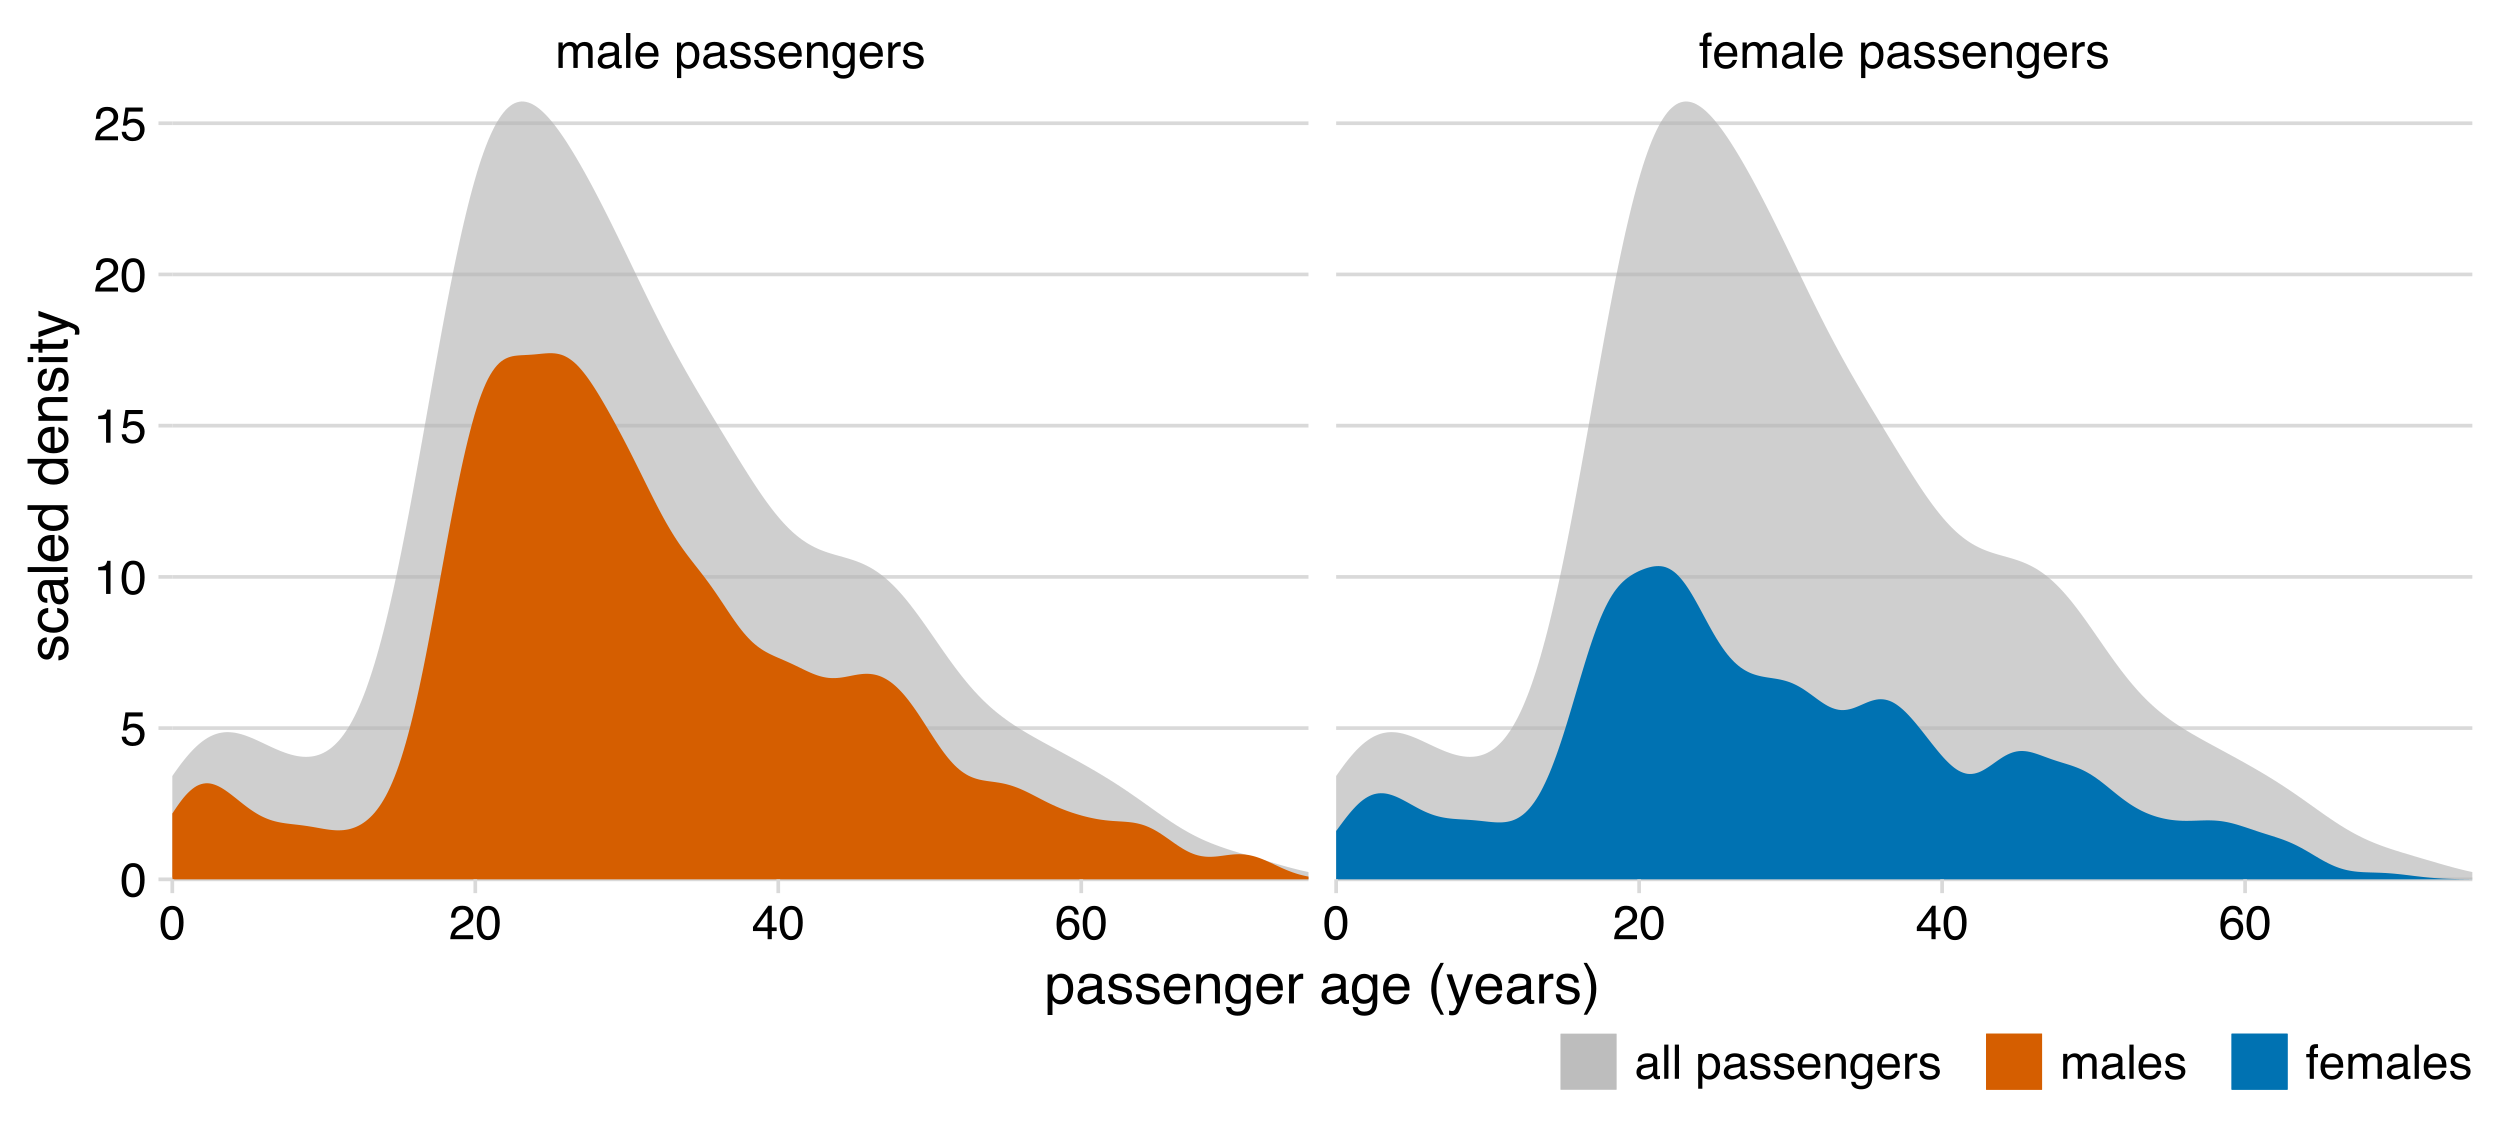 <?xml version="1.0" encoding="UTF-8"?>
<svg xmlns="http://www.w3.org/2000/svg" xmlns:xlink="http://www.w3.org/1999/xlink" width="720pt" height="324pt" viewBox="0 0 720 324" version="1.1">
<defs>
<g>
<symbol overflow="visible" id="glyph0-0">
<path style="stroke:none;" d="M 0.453 0 L 0.453 -10.047 L 8.422 -10.047 L 8.422 0 Z M 7.172 -1.266 L 7.172 -8.781 L 1.703 -8.781 L 1.703 -1.266 Z M 7.172 -1.266 "/>
</symbol>
<symbol overflow="visible" id="glyph0-1">
<path style="stroke:none;" d="M 0.906 -7.328 L 2.125 -7.328 L 2.125 -6.281 C 2.414 -6.645 2.676 -6.906 2.906 -7.062 C 3.312 -7.344 3.773 -7.484 4.297 -7.484 C 4.879 -7.484 5.348 -7.344 5.703 -7.062 C 5.898 -6.895 6.082 -6.648 6.25 -6.328 C 6.52 -6.723 6.836 -7.016 7.203 -7.203 C 7.578 -7.391 7.992 -7.484 8.453 -7.484 C 9.441 -7.484 10.113 -7.129 10.469 -6.422 C 10.656 -6.035 10.75 -5.52 10.75 -4.875 L 10.75 0 L 9.469 0 L 9.469 -5.094 C 9.469 -5.57 9.348 -5.898 9.109 -6.078 C 8.867 -6.266 8.57 -6.359 8.219 -6.359 C 7.738 -6.359 7.32 -6.195 6.969 -5.875 C 6.625 -5.551 6.453 -5.016 6.453 -4.266 L 6.453 0 L 5.203 0 L 5.203 -4.781 C 5.203 -5.281 5.141 -5.641 5.016 -5.859 C 4.828 -6.203 4.477 -6.375 3.969 -6.375 C 3.508 -6.375 3.086 -6.191 2.703 -5.828 C 2.328 -5.473 2.141 -4.828 2.141 -3.891 L 2.141 0 L 0.906 0 Z M 0.906 -7.328 "/>
</symbol>
<symbol overflow="visible" id="glyph0-2">
<path style="stroke:none;" d="M 1.844 -1.953 C 1.844 -1.598 1.973 -1.316 2.234 -1.109 C 2.492 -0.898 2.801 -0.797 3.156 -0.797 C 3.594 -0.797 4.016 -0.895 4.422 -1.094 C 5.098 -1.426 5.438 -1.973 5.438 -2.734 L 5.438 -3.719 C 5.289 -3.625 5.098 -3.547 4.859 -3.484 C 4.617 -3.422 4.383 -3.375 4.156 -3.344 L 3.422 -3.25 C 2.973 -3.195 2.633 -3.102 2.406 -2.969 C 2.031 -2.758 1.844 -2.422 1.844 -1.953 Z M 4.828 -4.438 C 5.109 -4.469 5.297 -4.586 5.391 -4.797 C 5.441 -4.898 5.469 -5.055 5.469 -5.266 C 5.469 -5.68 5.316 -5.984 5.016 -6.172 C 4.723 -6.359 4.301 -6.453 3.75 -6.453 C 3.102 -6.453 2.645 -6.281 2.375 -5.938 C 2.227 -5.75 2.129 -5.469 2.078 -5.094 L 0.938 -5.094 C 0.957 -5.988 1.25 -6.613 1.812 -6.969 C 2.375 -7.32 3.031 -7.5 3.781 -7.5 C 4.633 -7.5 5.332 -7.332 5.875 -7 C 6.406 -6.676 6.672 -6.164 6.672 -5.469 L 6.672 -1.266 C 6.672 -1.129 6.695 -1.02 6.75 -0.938 C 6.801 -0.863 6.91 -0.828 7.078 -0.828 C 7.141 -0.828 7.203 -0.832 7.266 -0.844 C 7.336 -0.852 7.41 -0.863 7.484 -0.875 L 7.484 0.031 C 7.297 0.082 7.148 0.113 7.047 0.125 C 6.941 0.145 6.805 0.156 6.641 0.156 C 6.211 0.156 5.906 0.004 5.719 -0.297 C 5.613 -0.453 5.539 -0.676 5.5 -0.969 C 5.25 -0.645 4.891 -0.359 4.422 -0.109 C 3.953 0.129 3.438 0.25 2.875 0.25 C 2.195 0.25 1.641 0.047 1.203 -0.359 C 0.773 -0.773 0.562 -1.297 0.562 -1.922 C 0.562 -2.598 0.77 -3.125 1.188 -3.5 C 1.613 -3.875 2.172 -4.102 2.859 -4.188 Z M 3.812 -7.5 Z M 3.812 -7.5 "/>
</symbol>
<symbol overflow="visible" id="glyph0-3">
<path style="stroke:none;" d="M 0.938 -10.047 L 2.172 -10.047 L 2.172 0 L 0.938 0 Z M 0.938 -10.047 "/>
</symbol>
<symbol overflow="visible" id="glyph0-4">
<path style="stroke:none;" d="M 3.953 -7.484 C 4.473 -7.484 4.973 -7.359 5.453 -7.109 C 5.941 -6.867 6.316 -6.555 6.578 -6.172 C 6.828 -5.805 6.988 -5.375 7.062 -4.875 C 7.133 -4.539 7.172 -4.004 7.172 -3.266 L 1.812 -3.266 C 1.832 -2.523 2.004 -1.93 2.328 -1.484 C 2.66 -1.035 3.172 -0.812 3.859 -0.812 C 4.504 -0.812 5.02 -1.02 5.406 -1.438 C 5.625 -1.688 5.773 -1.973 5.859 -2.297 L 7.078 -2.297 C 7.047 -2.023 6.938 -1.723 6.75 -1.391 C 6.57 -1.066 6.375 -0.801 6.156 -0.594 C 5.781 -0.227 5.316 0.02 4.766 0.156 C 4.473 0.227 4.141 0.266 3.766 0.266 C 2.848 0.266 2.07 -0.066 1.438 -0.734 C 0.812 -1.398 0.5 -2.328 0.5 -3.516 C 0.5 -4.691 0.816 -5.645 1.453 -6.375 C 2.086 -7.113 2.922 -7.484 3.953 -7.484 Z M 5.906 -4.25 C 5.863 -4.781 5.75 -5.207 5.562 -5.531 C 5.227 -6.113 4.664 -6.406 3.875 -6.406 C 3.312 -6.406 2.836 -6.203 2.453 -5.797 C 2.066 -5.391 1.863 -4.875 1.844 -4.25 Z M 3.828 -7.5 Z M 3.828 -7.5 "/>
</symbol>
<symbol overflow="visible" id="glyph0-5">
<path style="stroke:none;" d=""/>
</symbol>
<symbol overflow="visible" id="glyph0-6">
<path style="stroke:none;" d="M 4 -0.828 C 4.57 -0.828 5.047 -1.066 5.422 -1.547 C 5.805 -2.023 6 -2.742 6 -3.703 C 6 -4.285 5.914 -4.785 5.75 -5.203 C 5.426 -6.016 4.844 -6.422 4 -6.422 C 3.145 -6.422 2.562 -5.992 2.25 -5.141 C 2.07 -4.68 1.984 -4.102 1.984 -3.406 C 1.984 -2.844 2.07 -2.363 2.25 -1.969 C 2.562 -1.207 3.145 -0.828 4 -0.828 Z M 0.812 -7.281 L 2 -7.281 L 2 -6.312 C 2.25 -6.645 2.52 -6.906 2.812 -7.094 C 3.227 -7.363 3.711 -7.5 4.266 -7.5 C 5.098 -7.5 5.801 -7.18 6.375 -6.547 C 6.957 -5.91 7.25 -5.004 7.25 -3.828 C 7.25 -2.223 6.832 -1.082 6 -0.406 C 5.469 0.031 4.852 0.25 4.156 0.25 C 3.602 0.25 3.141 0.129 2.766 -0.109 C 2.547 -0.254 2.301 -0.492 2.031 -0.828 L 2.031 2.922 L 0.812 2.922 Z M 0.812 -7.281 "/>
</symbol>
<symbol overflow="visible" id="glyph0-7">
<path style="stroke:none;" d="M 1.641 -2.297 C 1.672 -1.891 1.77 -1.578 1.938 -1.359 C 2.25 -0.961 2.789 -0.766 3.562 -0.766 C 4.008 -0.766 4.406 -0.863 4.75 -1.062 C 5.102 -1.258 5.281 -1.562 5.281 -1.969 C 5.281 -2.289 5.141 -2.531 4.859 -2.688 C 4.68 -2.789 4.332 -2.91 3.812 -3.047 L 2.828 -3.281 C 2.203 -3.438 1.742 -3.613 1.453 -3.812 C 0.922 -4.145 0.656 -4.602 0.656 -5.188 C 0.656 -5.883 0.906 -6.445 1.406 -6.875 C 1.906 -7.301 2.578 -7.516 3.422 -7.516 C 4.523 -7.516 5.316 -7.191 5.797 -6.547 C 6.109 -6.129 6.258 -5.688 6.25 -5.219 L 5.094 -5.219 C 5.062 -5.5 4.961 -5.75 4.797 -5.969 C 4.516 -6.289 4.023 -6.453 3.328 -6.453 C 2.859 -6.453 2.504 -6.363 2.266 -6.188 C 2.023 -6.008 1.906 -5.773 1.906 -5.484 C 1.906 -5.172 2.062 -4.914 2.375 -4.719 C 2.562 -4.602 2.832 -4.504 3.188 -4.422 L 4 -4.219 C 4.883 -4.008 5.477 -3.805 5.781 -3.609 C 6.258 -3.285 6.5 -2.789 6.5 -2.125 C 6.5 -1.469 6.25 -0.898 5.75 -0.422 C 5.258 0.047 4.508 0.281 3.5 0.281 C 2.406 0.281 1.629 0.035 1.172 -0.453 C 0.723 -0.953 0.484 -1.566 0.453 -2.297 Z M 3.453 -7.5 Z M 3.453 -7.5 "/>
</symbol>
<symbol overflow="visible" id="glyph0-8">
<path style="stroke:none;" d="M 0.906 -7.328 L 2.078 -7.328 L 2.078 -6.281 C 2.422 -6.707 2.785 -7.016 3.172 -7.203 C 3.555 -7.391 3.988 -7.484 4.469 -7.484 C 5.5 -7.484 6.195 -7.125 6.562 -6.406 C 6.77 -6 6.875 -5.43 6.875 -4.703 L 6.875 0 L 5.625 0 L 5.625 -4.609 C 5.625 -5.055 5.555 -5.414 5.422 -5.688 C 5.203 -6.145 4.805 -6.375 4.234 -6.375 C 3.941 -6.375 3.703 -6.348 3.516 -6.297 C 3.18 -6.191 2.883 -5.988 2.625 -5.688 C 2.414 -5.445 2.281 -5.195 2.219 -4.938 C 2.164 -4.676 2.141 -4.305 2.141 -3.828 L 2.141 0 L 0.906 0 Z M 3.797 -7.5 Z M 3.797 -7.5 "/>
</symbol>
<symbol overflow="visible" id="glyph0-9">
<path style="stroke:none;" d="M 3.484 -7.453 C 4.055 -7.453 4.555 -7.312 4.984 -7.031 C 5.223 -6.863 5.461 -6.629 5.703 -6.328 L 5.703 -7.25 L 6.844 -7.25 L 6.844 -0.594 C 6.844 0.332 6.703 1.066 6.422 1.609 C 5.91 2.598 4.945 3.094 3.531 3.094 C 2.75 3.094 2.086 2.914 1.547 2.562 C 1.004 2.207 0.703 1.656 0.641 0.906 L 1.891 0.906 C 1.953 1.238 2.07 1.492 2.25 1.672 C 2.531 1.941 2.969 2.078 3.562 2.078 C 4.508 2.078 5.129 1.742 5.422 1.078 C 5.586 0.691 5.664 -0.004 5.656 -1.016 C 5.406 -0.641 5.109 -0.359 4.766 -0.172 C 4.422 0.004 3.961 0.094 3.391 0.094 C 2.598 0.094 1.906 -0.188 1.312 -0.75 C 0.719 -1.312 0.422 -2.242 0.422 -3.547 C 0.422 -4.773 0.719 -5.734 1.312 -6.422 C 1.914 -7.109 2.641 -7.453 3.484 -7.453 Z M 5.703 -3.688 C 5.703 -4.594 5.516 -5.266 5.141 -5.703 C 4.766 -6.141 4.289 -6.359 3.719 -6.359 C 2.844 -6.359 2.25 -5.953 1.938 -5.141 C 1.77 -4.711 1.688 -4.148 1.688 -3.453 C 1.688 -2.617 1.852 -1.988 2.188 -1.562 C 2.52 -1.133 2.969 -0.922 3.531 -0.922 C 4.414 -0.922 5.039 -1.316 5.406 -2.109 C 5.602 -2.566 5.703 -3.094 5.703 -3.688 Z M 3.625 -7.5 Z M 3.625 -7.5 "/>
</symbol>
<symbol overflow="visible" id="glyph0-10">
<path style="stroke:none;" d="M 0.938 -7.328 L 2.109 -7.328 L 2.109 -6.062 C 2.203 -6.301 2.438 -6.598 2.812 -6.953 C 3.188 -7.305 3.617 -7.484 4.109 -7.484 C 4.129 -7.484 4.164 -7.477 4.219 -7.469 C 4.27 -7.469 4.363 -7.461 4.5 -7.453 L 4.5 -6.156 C 4.426 -6.164 4.359 -6.172 4.297 -6.172 C 4.234 -6.18 4.164 -6.188 4.094 -6.188 C 3.477 -6.188 3.004 -5.984 2.672 -5.578 C 2.336 -5.18 2.172 -4.727 2.172 -4.219 L 2.172 0 L 0.938 0 Z M 0.938 -7.328 "/>
</symbol>
<symbol overflow="visible" id="glyph0-11">
<path style="stroke:none;" d="M 1.203 -8.438 C 1.223 -8.945 1.316 -9.32 1.484 -9.562 C 1.766 -9.977 2.316 -10.188 3.141 -10.188 C 3.211 -10.188 3.289 -10.18 3.375 -10.172 C 3.457 -10.172 3.551 -10.164 3.656 -10.156 L 3.656 -9.031 C 3.531 -9.039 3.438 -9.047 3.375 -9.047 C 3.32 -9.055 3.27 -9.062 3.219 -9.062 C 2.844 -9.062 2.617 -8.961 2.547 -8.766 C 2.473 -8.578 2.438 -8.082 2.438 -7.281 L 3.656 -7.281 L 3.656 -6.312 L 2.422 -6.312 L 2.422 0 L 1.203 0 L 1.203 -6.312 L 0.188 -6.312 L 0.188 -7.281 L 1.203 -7.281 Z M 1.203 -8.438 "/>
</symbol>
<symbol overflow="visible" id="glyph1-0">
<path style="stroke:none;" d="M 0.438 0 L 0.438 -9.844 L 8.25 -9.844 L 8.25 0 Z M 7.016 -1.234 L 7.016 -8.609 L 1.672 -8.609 L 1.672 -1.234 Z M 7.016 -1.234 "/>
</symbol>
<symbol overflow="visible" id="glyph1-1">
<path style="stroke:none;" d="M 3.719 -9.594 C 4.957 -9.594 5.852 -9.082 6.406 -8.062 C 6.832 -7.27 7.047 -6.188 7.047 -4.812 C 7.047 -3.508 6.852 -2.43 6.469 -1.578 C 5.906 -0.348 4.984 0.266 3.703 0.266 C 2.547 0.266 1.688 -0.234 1.125 -1.234 C 0.656 -2.066 0.422 -3.191 0.422 -4.609 C 0.422 -5.691 0.562 -6.625 0.844 -7.406 C 1.375 -8.863 2.332 -9.594 3.719 -9.594 Z M 3.703 -0.844 C 4.328 -0.844 4.82 -1.117 5.188 -1.672 C 5.562 -2.223 5.75 -3.254 5.75 -4.766 C 5.75 -5.848 5.613 -6.738 5.344 -7.438 C 5.07 -8.145 4.551 -8.5 3.781 -8.5 C 3.07 -8.5 2.551 -8.164 2.219 -7.5 C 1.895 -6.832 1.734 -5.852 1.734 -4.562 C 1.734 -3.582 1.836 -2.797 2.047 -2.203 C 2.367 -1.297 2.922 -0.844 3.703 -0.844 Z M 3.703 -0.844 "/>
</symbol>
<symbol overflow="visible" id="glyph1-2">
<path style="stroke:none;" d="M 0.422 0 C 0.473 -0.82 0.645 -1.539 0.938 -2.156 C 1.238 -2.77 1.816 -3.328 2.672 -3.828 L 3.969 -4.562 C 4.539 -4.906 4.941 -5.191 5.172 -5.422 C 5.547 -5.797 5.734 -6.223 5.734 -6.703 C 5.734 -7.254 5.562 -7.691 5.219 -8.016 C 4.883 -8.348 4.441 -8.516 3.891 -8.516 C 3.055 -8.516 2.484 -8.203 2.172 -7.578 C 2.004 -7.242 1.91 -6.781 1.891 -6.188 L 0.656 -6.188 C 0.676 -7.02 0.832 -7.703 1.125 -8.234 C 1.645 -9.16 2.566 -9.625 3.891 -9.625 C 4.992 -9.625 5.797 -9.328 6.297 -8.734 C 6.805 -8.141 7.062 -7.477 7.062 -6.75 C 7.062 -5.977 6.789 -5.32 6.25 -4.781 C 5.938 -4.469 5.375 -4.082 4.562 -3.625 L 3.656 -3.125 C 3.219 -2.883 2.875 -2.656 2.625 -2.438 C 2.176 -2.039 1.895 -1.609 1.781 -1.141 L 7.016 -1.141 L 7.016 0 Z M 0.422 0 "/>
</symbol>
<symbol overflow="visible" id="glyph1-3">
<path style="stroke:none;" d="M 4.531 -3.391 L 4.531 -7.75 L 1.453 -3.391 Z M 4.562 0 L 4.562 -2.344 L 0.344 -2.344 L 0.344 -3.531 L 4.75 -9.625 L 5.766 -9.625 L 5.766 -3.391 L 7.172 -3.391 L 7.172 -2.344 L 5.766 -2.344 L 5.766 0 Z M 4.562 0 "/>
</symbol>
<symbol overflow="visible" id="glyph1-4">
<path style="stroke:none;" d="M 4.016 -9.625 C 5.086 -9.625 5.832 -9.348 6.25 -8.797 C 6.676 -8.242 6.891 -7.672 6.891 -7.078 L 5.688 -7.078 C 5.625 -7.461 5.516 -7.758 5.359 -7.969 C 5.066 -8.375 4.625 -8.578 4.031 -8.578 C 3.352 -8.578 2.816 -8.266 2.422 -7.641 C 2.023 -7.016 1.805 -6.125 1.766 -4.969 C 2.035 -5.375 2.383 -5.676 2.812 -5.875 C 3.188 -6.051 3.613 -6.141 4.094 -6.141 C 4.895 -6.141 5.594 -5.883 6.188 -5.375 C 6.789 -4.863 7.094 -4.098 7.094 -3.078 C 7.094 -2.203 6.805 -1.426 6.234 -0.75 C 5.672 -0.082 4.863 0.25 3.812 0.25 C 2.914 0.25 2.141 -0.086 1.484 -0.766 C 0.836 -1.453 0.516 -2.602 0.516 -4.219 C 0.516 -5.406 0.66 -6.414 0.953 -7.25 C 1.504 -8.832 2.523 -9.625 4.016 -9.625 Z M 3.922 -0.828 C 4.555 -0.828 5.031 -1.039 5.344 -1.469 C 5.664 -1.895 5.828 -2.395 5.828 -2.969 C 5.828 -3.469 5.688 -3.938 5.406 -4.375 C 5.125 -4.82 4.609 -5.047 3.859 -5.047 C 3.348 -5.047 2.895 -4.875 2.5 -4.531 C 2.113 -4.188 1.922 -3.664 1.922 -2.969 C 1.922 -2.363 2.098 -1.852 2.453 -1.438 C 2.805 -1.031 3.297 -0.828 3.922 -0.828 Z M 3.922 -0.828 "/>
</symbol>
<symbol overflow="visible" id="glyph1-5">
<path style="stroke:none;" d="M 1.688 -2.438 C 1.77 -1.75 2.094 -1.273 2.656 -1.016 C 2.938 -0.879 3.266 -0.812 3.641 -0.812 C 4.359 -0.812 4.891 -1.039 5.234 -1.5 C 5.578 -1.957 5.75 -2.461 5.75 -3.016 C 5.75 -3.68 5.539 -4.195 5.125 -4.562 C 4.719 -4.938 4.234 -5.125 3.672 -5.125 C 3.254 -5.125 2.895 -5.039 2.594 -4.875 C 2.301 -4.719 2.047 -4.492 1.828 -4.203 L 0.797 -4.266 L 1.516 -9.438 L 6.5 -9.438 L 6.5 -8.266 L 2.422 -8.266 L 2.016 -5.594 C 2.234 -5.77 2.445 -5.898 2.656 -5.984 C 3.008 -6.129 3.422 -6.203 3.891 -6.203 C 4.773 -6.203 5.52 -5.914 6.125 -5.344 C 6.738 -4.781 7.047 -4.062 7.047 -3.188 C 7.047 -2.281 6.766 -1.484 6.203 -0.797 C 5.641 -0.109 4.75 0.234 3.531 0.234 C 2.738 0.234 2.039 0.016 1.438 -0.422 C 0.844 -0.859 0.508 -1.531 0.438 -2.438 Z M 1.688 -2.438 "/>
</symbol>
<symbol overflow="visible" id="glyph1-6">
<path style="stroke:none;" d="M 1.312 -6.797 L 1.312 -7.719 C 2.188 -7.801 2.797 -7.941 3.141 -8.141 C 3.484 -8.336 3.738 -8.805 3.906 -9.547 L 4.859 -9.547 L 4.859 0 L 3.578 0 L 3.578 -6.797 Z M 1.312 -6.797 "/>
</symbol>
<symbol overflow="visible" id="glyph1-7">
<path style="stroke:none;" d="M 1.812 -1.906 C 1.812 -1.562 1.938 -1.285 2.188 -1.078 C 2.445 -0.879 2.75 -0.781 3.094 -0.781 C 3.52 -0.781 3.93 -0.879 4.328 -1.078 C 4.992 -1.398 5.328 -1.93 5.328 -2.672 L 5.328 -3.656 C 5.18 -3.562 4.992 -3.484 4.766 -3.422 C 4.535 -3.359 4.305 -3.312 4.078 -3.281 L 3.344 -3.188 C 2.906 -3.125 2.578 -3.031 2.359 -2.906 C 1.992 -2.695 1.812 -2.363 1.812 -1.906 Z M 4.734 -4.344 C 5.004 -4.383 5.188 -4.504 5.281 -4.703 C 5.332 -4.805 5.359 -4.957 5.359 -5.156 C 5.359 -5.57 5.211 -5.867 4.922 -6.047 C 4.629 -6.234 4.211 -6.328 3.672 -6.328 C 3.035 -6.328 2.586 -6.16 2.328 -5.828 C 2.18 -5.641 2.086 -5.359 2.047 -4.984 L 0.922 -4.984 C 0.941 -5.867 1.227 -6.484 1.781 -6.828 C 2.332 -7.172 2.973 -7.344 3.703 -7.344 C 4.547 -7.344 5.227 -7.18 5.75 -6.859 C 6.27 -6.547 6.531 -6.047 6.531 -5.359 L 6.531 -1.234 C 6.531 -1.109 6.555 -1.004 6.609 -0.922 C 6.66 -0.848 6.77 -0.812 6.938 -0.812 C 6.988 -0.812 7.047 -0.816 7.109 -0.828 C 7.18 -0.836 7.254 -0.848 7.328 -0.859 L 7.328 0.031 C 7.141 0.082 7 0.113 6.906 0.125 C 6.812 0.145 6.676 0.156 6.5 0.156 C 6.082 0.156 5.781 0.008 5.594 -0.281 C 5.5 -0.438 5.43 -0.66 5.391 -0.953 C 5.148 -0.629 4.797 -0.348 4.328 -0.109 C 3.867 0.117 3.363 0.234 2.812 0.234 C 2.145 0.234 1.598 0.035 1.172 -0.359 C 0.754 -0.766 0.547 -1.27 0.547 -1.875 C 0.547 -2.539 0.754 -3.055 1.172 -3.422 C 1.586 -3.797 2.133 -4.023 2.812 -4.109 Z M 3.734 -7.344 Z M 3.734 -7.344 "/>
</symbol>
<symbol overflow="visible" id="glyph1-8">
<path style="stroke:none;" d="M 0.922 -9.844 L 2.125 -9.844 L 2.125 0 L 0.922 0 Z M 0.922 -9.844 "/>
</symbol>
<symbol overflow="visible" id="glyph1-9">
<path style="stroke:none;" d=""/>
</symbol>
<symbol overflow="visible" id="glyph1-10">
<path style="stroke:none;" d="M 3.906 -0.812 C 4.469 -0.812 4.938 -1.047 5.312 -1.516 C 5.688 -1.984 5.875 -2.688 5.875 -3.625 C 5.875 -4.195 5.789 -4.691 5.625 -5.109 C 5.312 -5.898 4.738 -6.297 3.906 -6.297 C 3.07 -6.297 2.504 -5.875 2.203 -5.031 C 2.035 -4.594 1.953 -4.023 1.953 -3.328 C 1.953 -2.773 2.035 -2.305 2.203 -1.922 C 2.516 -1.18 3.082 -0.812 3.906 -0.812 Z M 0.797 -7.141 L 1.969 -7.141 L 1.969 -6.188 C 2.207 -6.508 2.469 -6.766 2.75 -6.953 C 3.156 -7.211 3.633 -7.344 4.188 -7.344 C 5 -7.344 5.688 -7.031 6.25 -6.406 C 6.82 -5.789 7.109 -4.906 7.109 -3.75 C 7.109 -2.188 6.695 -1.066 5.875 -0.391 C 5.363 0.023 4.766 0.234 4.078 0.234 C 3.535 0.234 3.082 0.117 2.719 -0.109 C 2.5 -0.242 2.258 -0.473 2 -0.797 L 2 2.859 L 0.797 2.859 Z M 0.797 -7.141 "/>
</symbol>
<symbol overflow="visible" id="glyph1-11">
<path style="stroke:none;" d="M 1.594 -2.25 C 1.633 -1.844 1.738 -1.535 1.906 -1.328 C 2.207 -0.941 2.734 -0.75 3.484 -0.75 C 3.93 -0.75 4.32 -0.844 4.656 -1.031 C 5 -1.227 5.172 -1.531 5.172 -1.938 C 5.172 -2.238 5.035 -2.473 4.766 -2.641 C 4.586 -2.734 4.242 -2.848 3.734 -2.984 L 2.766 -3.219 C 2.16 -3.375 1.711 -3.547 1.422 -3.734 C 0.898 -4.055 0.641 -4.504 0.641 -5.078 C 0.641 -5.766 0.883 -6.316 1.375 -6.734 C 1.863 -7.148 2.52 -7.359 3.344 -7.359 C 4.426 -7.359 5.207 -7.039 5.688 -6.406 C 5.988 -6.008 6.133 -5.578 6.125 -5.109 L 4.984 -5.109 C 4.961 -5.379 4.867 -5.629 4.703 -5.859 C 4.422 -6.172 3.938 -6.328 3.25 -6.328 C 2.801 -6.328 2.457 -6.238 2.219 -6.062 C 1.988 -5.895 1.875 -5.664 1.875 -5.375 C 1.875 -5.062 2.023 -4.812 2.328 -4.625 C 2.504 -4.52 2.77 -4.422 3.125 -4.328 L 3.922 -4.141 C 4.785 -3.93 5.363 -3.727 5.656 -3.531 C 6.125 -3.219 6.359 -2.734 6.359 -2.078 C 6.359 -1.441 6.113 -0.891 5.625 -0.422 C 5.145 0.047 4.41 0.281 3.422 0.281 C 2.359 0.281 1.602 0.039 1.156 -0.438 C 0.707 -0.926 0.469 -1.531 0.438 -2.25 Z M 3.375 -7.344 Z M 3.375 -7.344 "/>
</symbol>
<symbol overflow="visible" id="glyph1-12">
<path style="stroke:none;" d="M 3.875 -7.328 C 4.383 -7.328 4.875 -7.207 5.344 -6.969 C 5.82 -6.738 6.188 -6.43 6.438 -6.047 C 6.688 -5.68 6.848 -5.258 6.922 -4.781 C 6.992 -4.445 7.031 -3.922 7.031 -3.203 L 1.781 -3.203 C 1.801 -2.473 1.969 -1.891 2.281 -1.453 C 2.602 -1.016 3.102 -0.797 3.781 -0.797 C 4.414 -0.797 4.922 -1 5.297 -1.406 C 5.504 -1.656 5.656 -1.938 5.75 -2.25 L 6.938 -2.25 C 6.906 -1.988 6.801 -1.695 6.625 -1.375 C 6.445 -1.051 6.25 -0.785 6.031 -0.578 C 5.664 -0.223 5.211 0.016 4.672 0.141 C 4.379 0.211 4.051 0.25 3.688 0.25 C 2.789 0.25 2.031 -0.07 1.406 -0.719 C 0.789 -1.363 0.484 -2.273 0.484 -3.453 C 0.484 -4.598 0.797 -5.531 1.422 -6.25 C 2.047 -6.969 2.863 -7.328 3.875 -7.328 Z M 5.797 -4.156 C 5.742 -4.676 5.629 -5.094 5.453 -5.406 C 5.117 -5.988 4.566 -6.281 3.797 -6.281 C 3.242 -6.281 2.781 -6.078 2.406 -5.672 C 2.031 -5.273 1.832 -4.77 1.812 -4.156 Z M 3.766 -7.344 Z M 3.766 -7.344 "/>
</symbol>
<symbol overflow="visible" id="glyph1-13">
<path style="stroke:none;" d="M 0.891 -7.172 L 2.031 -7.172 L 2.031 -6.156 C 2.363 -6.57 2.719 -6.867 3.094 -7.047 C 3.477 -7.234 3.906 -7.328 4.375 -7.328 C 5.395 -7.328 6.082 -6.973 6.438 -6.266 C 6.633 -5.879 6.734 -5.328 6.734 -4.609 L 6.734 0 L 5.5 0 L 5.5 -4.516 C 5.5 -4.953 5.438 -5.305 5.312 -5.578 C 5.094 -6.023 4.703 -6.25 4.141 -6.25 C 3.859 -6.25 3.625 -6.219 3.438 -6.156 C 3.113 -6.062 2.828 -5.867 2.578 -5.578 C 2.367 -5.336 2.234 -5.094 2.172 -4.844 C 2.117 -4.594 2.094 -4.234 2.094 -3.766 L 2.094 0 L 0.891 0 Z M 3.719 -7.344 Z M 3.719 -7.344 "/>
</symbol>
<symbol overflow="visible" id="glyph1-14">
<path style="stroke:none;" d="M 3.422 -7.297 C 3.984 -7.297 4.473 -7.16 4.891 -6.891 C 5.117 -6.734 5.352 -6.504 5.594 -6.203 L 5.594 -7.109 L 6.703 -7.109 L 6.703 -0.578 C 6.703 0.328 6.566 1.047 6.297 1.578 C 5.797 2.547 4.852 3.031 3.469 3.031 C 2.688 3.031 2.031 2.859 1.5 2.516 C 0.977 2.172 0.688 1.629 0.625 0.891 L 1.859 0.891 C 1.91 1.211 2.023 1.461 2.203 1.641 C 2.473 1.898 2.898 2.031 3.484 2.031 C 4.41 2.031 5.02 1.707 5.312 1.062 C 5.477 0.676 5.555 -0.008 5.547 -1 C 5.297 -0.633 5 -0.359 4.656 -0.172 C 4.32 0.004 3.879 0.094 3.328 0.094 C 2.547 0.094 1.863 -0.18 1.281 -0.734 C 0.695 -1.285 0.406 -2.203 0.406 -3.484 C 0.406 -4.68 0.695 -5.613 1.281 -6.281 C 1.875 -6.957 2.586 -7.297 3.422 -7.297 Z M 5.594 -3.625 C 5.594 -4.508 5.406 -5.164 5.031 -5.594 C 4.664 -6.02 4.203 -6.234 3.641 -6.234 C 2.785 -6.234 2.203 -5.836 1.891 -5.047 C 1.723 -4.617 1.641 -4.062 1.641 -3.375 C 1.641 -2.562 1.801 -1.941 2.125 -1.516 C 2.457 -1.098 2.906 -0.891 3.469 -0.891 C 4.332 -0.891 4.941 -1.281 5.297 -2.062 C 5.492 -2.508 5.594 -3.031 5.594 -3.625 Z M 3.562 -7.344 Z M 3.562 -7.344 "/>
</symbol>
<symbol overflow="visible" id="glyph1-15">
<path style="stroke:none;" d="M 0.922 -7.172 L 2.062 -7.172 L 2.062 -5.938 C 2.156 -6.176 2.383 -6.469 2.75 -6.812 C 3.113 -7.156 3.535 -7.328 4.016 -7.328 C 4.035 -7.328 4.07 -7.328 4.125 -7.328 C 4.188 -7.328 4.281 -7.316 4.406 -7.297 L 4.406 -6.031 C 4.332 -6.039 4.266 -6.047 4.203 -6.047 C 4.148 -6.055 4.086 -6.062 4.016 -6.062 C 3.398 -6.062 2.93 -5.863 2.609 -5.469 C 2.285 -5.082 2.125 -4.633 2.125 -4.125 L 2.125 0 L 0.922 0 Z M 0.922 -7.172 "/>
</symbol>
<symbol overflow="visible" id="glyph1-16">
<path style="stroke:none;" d="M 0.891 -7.172 L 2.078 -7.172 L 2.078 -6.156 C 2.359 -6.508 2.617 -6.766 2.859 -6.922 C 3.254 -7.191 3.703 -7.328 4.203 -7.328 C 4.773 -7.328 5.238 -7.188 5.594 -6.906 C 5.781 -6.75 5.957 -6.516 6.125 -6.203 C 6.395 -6.586 6.707 -6.867 7.062 -7.047 C 7.426 -7.234 7.832 -7.328 8.281 -7.328 C 9.25 -7.328 9.906 -6.984 10.25 -6.297 C 10.438 -5.922 10.531 -5.414 10.531 -4.781 L 10.531 0 L 9.281 0 L 9.281 -4.984 C 9.281 -5.461 9.16 -5.789 8.922 -5.969 C 8.68 -6.145 8.391 -6.234 8.047 -6.234 C 7.578 -6.234 7.172 -6.07 6.828 -5.75 C 6.484 -5.438 6.312 -4.91 6.312 -4.172 L 6.312 0 L 5.094 0 L 5.094 -4.688 C 5.094 -5.164 5.035 -5.52 4.922 -5.75 C 4.734 -6.082 4.391 -6.25 3.891 -6.25 C 3.43 -6.25 3.016 -6.07 2.641 -5.719 C 2.273 -5.363 2.094 -4.727 2.094 -3.812 L 2.094 0 L 0.891 0 Z M 0.891 -7.172 "/>
</symbol>
<symbol overflow="visible" id="glyph1-17">
<path style="stroke:none;" d="M 1.188 -8.266 C 1.207 -8.766 1.297 -9.129 1.453 -9.359 C 1.734 -9.773 2.273 -9.984 3.078 -9.984 C 3.148 -9.984 3.227 -9.977 3.312 -9.969 C 3.395 -9.969 3.484 -9.961 3.578 -9.953 L 3.578 -8.859 C 3.453 -8.867 3.363 -8.875 3.312 -8.875 C 3.258 -8.875 3.207 -8.875 3.156 -8.875 C 2.789 -8.875 2.57 -8.781 2.5 -8.594 C 2.426 -8.406 2.391 -7.922 2.391 -7.141 L 3.578 -7.141 L 3.578 -6.188 L 2.375 -6.188 L 2.375 0 L 1.188 0 L 1.188 -6.188 L 0.188 -6.188 L 0.188 -7.141 L 1.188 -7.141 Z M 1.188 -8.266 "/>
</symbol>
<symbol overflow="visible" id="glyph2-0">
<path style="stroke:none;" d="M 0.516 0 L 0.516 -11.484 L 9.625 -11.484 L 9.625 0 Z M 8.188 -1.438 L 8.188 -10.047 L 1.953 -10.047 L 1.953 -1.438 Z M 8.188 -1.438 "/>
</symbol>
<symbol overflow="visible" id="glyph2-1">
<path style="stroke:none;" d="M 4.562 -0.953 C 5.219 -0.953 5.766 -1.223 6.203 -1.766 C 6.641 -2.316 6.859 -3.141 6.859 -4.234 C 6.859 -4.898 6.758 -5.473 6.562 -5.953 C 6.195 -6.879 5.531 -7.344 4.562 -7.344 C 3.594 -7.344 2.926 -6.852 2.562 -5.875 C 2.375 -5.352 2.281 -4.691 2.281 -3.891 C 2.281 -3.242 2.375 -2.695 2.562 -2.25 C 2.926 -1.383 3.594 -0.953 4.562 -0.953 Z M 0.922 -8.328 L 2.297 -8.328 L 2.297 -7.219 C 2.578 -7.602 2.883 -7.898 3.219 -8.109 C 3.688 -8.422 4.242 -8.578 4.891 -8.578 C 5.836 -8.578 6.641 -8.211 7.297 -7.484 C 7.961 -6.754 8.297 -5.719 8.297 -4.375 C 8.297 -2.551 7.816 -1.25 6.859 -0.469 C 6.254 0.031 5.551 0.281 4.75 0.281 C 4.125 0.281 3.598 0.141 3.172 -0.141 C 2.922 -0.297 2.641 -0.562 2.328 -0.938 L 2.328 3.344 L 0.922 3.344 Z M 0.922 -8.328 "/>
</symbol>
<symbol overflow="visible" id="glyph2-2">
<path style="stroke:none;" d="M 2.109 -2.234 C 2.109 -1.828 2.254 -1.504 2.547 -1.266 C 2.848 -1.035 3.203 -0.922 3.609 -0.922 C 4.109 -0.922 4.586 -1.035 5.047 -1.266 C 5.828 -1.641 6.219 -2.258 6.219 -3.125 L 6.219 -4.266 C 6.051 -4.148 5.832 -4.055 5.562 -3.984 C 5.289 -3.91 5.023 -3.859 4.766 -3.828 L 3.906 -3.719 C 3.395 -3.656 3.016 -3.551 2.766 -3.406 C 2.328 -3.156 2.109 -2.766 2.109 -2.234 Z M 5.516 -5.078 C 5.836 -5.117 6.055 -5.254 6.172 -5.484 C 6.234 -5.609 6.266 -5.785 6.266 -6.016 C 6.266 -6.492 6.094 -6.844 5.75 -7.062 C 5.406 -7.281 4.914 -7.391 4.281 -7.391 C 3.551 -7.391 3.031 -7.191 2.719 -6.797 C 2.551 -6.578 2.441 -6.25 2.391 -5.812 L 1.078 -5.812 C 1.098 -6.844 1.43 -7.562 2.078 -7.969 C 2.723 -8.375 3.469 -8.578 4.312 -8.578 C 5.301 -8.578 6.102 -8.391 6.719 -8.016 C 7.32 -7.641 7.625 -7.055 7.625 -6.266 L 7.625 -1.438 C 7.625 -1.289 7.656 -1.172 7.719 -1.078 C 7.781 -0.992 7.906 -0.953 8.094 -0.953 C 8.156 -0.953 8.223 -0.957 8.297 -0.969 C 8.379 -0.977 8.469 -0.988 8.562 -1 L 8.562 0.047 C 8.344 0.109 8.176 0.145 8.062 0.156 C 7.945 0.176 7.789 0.188 7.594 0.188 C 7.102 0.188 6.75 0.008 6.531 -0.344 C 6.414 -0.52 6.336 -0.773 6.297 -1.109 C 6.004 -0.734 5.586 -0.406 5.047 -0.125 C 4.516 0.145 3.926 0.281 3.281 0.281 C 2.508 0.281 1.875 0.047 1.375 -0.422 C 0.883 -0.898 0.641 -1.492 0.641 -2.203 C 0.641 -2.973 0.879 -3.57 1.359 -4 C 1.848 -4.426 2.488 -4.691 3.281 -4.797 Z M 4.359 -8.578 Z M 4.359 -8.578 "/>
</symbol>
<symbol overflow="visible" id="glyph2-3">
<path style="stroke:none;" d="M 1.875 -2.625 C 1.914 -2.156 2.031 -1.797 2.219 -1.547 C 2.57 -1.098 3.188 -0.875 4.062 -0.875 C 4.582 -0.875 5.039 -0.984 5.438 -1.203 C 5.832 -1.43 6.031 -1.785 6.031 -2.266 C 6.031 -2.617 5.875 -2.891 5.562 -3.078 C 5.352 -3.191 4.953 -3.328 4.359 -3.484 L 3.234 -3.766 C 2.523 -3.941 2 -4.141 1.656 -4.359 C 1.051 -4.734 0.75 -5.258 0.75 -5.938 C 0.75 -6.727 1.035 -7.367 1.609 -7.859 C 2.18 -8.348 2.945 -8.594 3.906 -8.594 C 5.164 -8.594 6.078 -8.223 6.641 -7.484 C 6.984 -7.016 7.148 -6.508 7.141 -5.969 L 5.812 -5.969 C 5.789 -6.281 5.68 -6.566 5.484 -6.828 C 5.16 -7.203 4.598 -7.391 3.797 -7.391 C 3.266 -7.391 2.863 -7.285 2.594 -7.078 C 2.32 -6.879 2.188 -6.613 2.188 -6.281 C 2.188 -5.914 2.363 -5.625 2.719 -5.406 C 2.926 -5.27 3.234 -5.156 3.641 -5.062 L 4.578 -4.828 C 5.586 -4.586 6.266 -4.352 6.609 -4.125 C 7.148 -3.758 7.422 -3.191 7.422 -2.422 C 7.422 -1.68 7.141 -1.035 6.578 -0.484 C 6.016 0.055 5.156 0.328 4 0.328 C 2.75 0.328 1.863 0.047 1.344 -0.516 C 0.832 -1.086 0.555 -1.789 0.516 -2.625 Z M 3.953 -8.578 Z M 3.953 -8.578 "/>
</symbol>
<symbol overflow="visible" id="glyph2-4">
<path style="stroke:none;" d="M 4.516 -8.562 C 5.109 -8.562 5.68 -8.422 6.234 -8.141 C 6.797 -7.859 7.223 -7.5 7.516 -7.062 C 7.797 -6.633 7.984 -6.141 8.078 -5.578 C 8.16 -5.191 8.203 -4.578 8.203 -3.734 L 2.078 -3.734 C 2.098 -2.891 2.297 -2.207 2.672 -1.688 C 3.047 -1.176 3.629 -0.922 4.422 -0.922 C 5.148 -0.922 5.734 -1.164 6.172 -1.656 C 6.422 -1.938 6.598 -2.258 6.703 -2.625 L 8.094 -2.625 C 8.051 -2.32 7.926 -1.977 7.719 -1.594 C 7.52 -1.219 7.289 -0.91 7.031 -0.672 C 6.602 -0.254 6.078 0.023 5.453 0.172 C 5.109 0.254 4.723 0.297 4.297 0.297 C 3.254 0.297 2.367 -0.082 1.641 -0.844 C 0.922 -1.602 0.562 -2.664 0.562 -4.031 C 0.562 -5.375 0.926 -6.461 1.656 -7.297 C 2.383 -8.141 3.336 -8.562 4.516 -8.562 Z M 6.766 -4.859 C 6.703 -5.461 6.566 -5.945 6.359 -6.312 C 5.973 -6.988 5.332 -7.328 4.438 -7.328 C 3.789 -7.328 3.25 -7.094 2.812 -6.625 C 2.375 -6.164 2.141 -5.578 2.109 -4.859 Z M 4.391 -8.578 Z M 4.391 -8.578 "/>
</symbol>
<symbol overflow="visible" id="glyph2-5">
<path style="stroke:none;" d="M 1.031 -8.375 L 2.375 -8.375 L 2.375 -7.188 C 2.77 -7.676 3.188 -8.023 3.625 -8.234 C 4.07 -8.453 4.566 -8.562 5.109 -8.562 C 6.297 -8.562 7.098 -8.145 7.516 -7.312 C 7.742 -6.863 7.859 -6.219 7.859 -5.375 L 7.859 0 L 6.422 0 L 6.422 -5.281 C 6.422 -5.789 6.348 -6.203 6.203 -6.516 C 5.953 -7.035 5.5 -7.297 4.844 -7.297 C 4.508 -7.297 4.234 -7.258 4.016 -7.188 C 3.629 -7.07 3.289 -6.844 3 -6.5 C 2.77 -6.227 2.617 -5.941 2.547 -5.641 C 2.473 -5.348 2.438 -4.93 2.438 -4.391 L 2.438 0 L 1.031 0 Z M 4.344 -8.578 Z M 4.344 -8.578 "/>
</symbol>
<symbol overflow="visible" id="glyph2-6">
<path style="stroke:none;" d="M 3.984 -8.516 C 4.641 -8.516 5.211 -8.352 5.703 -8.031 C 5.973 -7.852 6.242 -7.586 6.516 -7.234 L 6.516 -8.297 L 7.812 -8.297 L 7.812 -0.688 C 7.812 0.383 7.656 1.227 7.344 1.844 C 6.758 2.977 5.66 3.547 4.047 3.547 C 3.141 3.547 2.379 3.344 1.766 2.938 C 1.148 2.531 0.805 1.898 0.734 1.047 L 2.172 1.047 C 2.234 1.422 2.367 1.707 2.578 1.906 C 2.891 2.219 3.391 2.375 4.078 2.375 C 5.148 2.375 5.852 1.992 6.188 1.234 C 6.383 0.785 6.477 -0.016 6.469 -1.172 C 6.188 -0.742 5.848 -0.422 5.453 -0.203 C 5.055 0.004 4.531 0.109 3.875 0.109 C 2.969 0.109 2.176 -0.211 1.5 -0.859 C 0.82 -1.504 0.484 -2.57 0.484 -4.062 C 0.484 -5.457 0.82 -6.547 1.5 -7.328 C 2.188 -8.117 3.016 -8.516 3.984 -8.516 Z M 6.516 -4.219 C 6.516 -5.258 6.301 -6.031 5.875 -6.531 C 5.445 -7.031 4.906 -7.281 4.25 -7.281 C 3.258 -7.281 2.582 -6.816 2.219 -5.891 C 2.02 -5.391 1.922 -4.738 1.922 -3.938 C 1.922 -3 2.113 -2.281 2.5 -1.781 C 2.883 -1.289 3.398 -1.047 4.047 -1.047 C 5.055 -1.047 5.766 -1.504 6.172 -2.422 C 6.398 -2.93 6.516 -3.531 6.516 -4.219 Z M 4.156 -8.578 Z M 4.156 -8.578 "/>
</symbol>
<symbol overflow="visible" id="glyph2-7">
<path style="stroke:none;" d="M 1.078 -8.375 L 2.406 -8.375 L 2.406 -6.922 C 2.52 -7.203 2.789 -7.547 3.219 -7.953 C 3.645 -8.359 4.133 -8.562 4.688 -8.562 C 4.719 -8.562 4.766 -8.555 4.828 -8.547 C 4.891 -8.547 4.992 -8.535 5.141 -8.516 L 5.141 -7.031 C 5.055 -7.051 4.977 -7.062 4.906 -7.062 C 4.844 -7.07 4.77 -7.078 4.688 -7.078 C 3.977 -7.078 3.43 -6.848 3.047 -6.391 C 2.672 -5.93 2.484 -5.406 2.484 -4.812 L 2.484 0 L 1.078 0 Z M 1.078 -8.375 "/>
</symbol>
<symbol overflow="visible" id="glyph2-8">
<path style="stroke:none;" d=""/>
</symbol>
<symbol overflow="visible" id="glyph2-9">
<path style="stroke:none;" d="M 4.734 -11.672 C 3.922 -10.078 3.391 -8.906 3.141 -8.156 C 2.773 -7.02 2.594 -5.703 2.594 -4.203 C 2.594 -2.691 2.801 -1.312 3.219 -0.062 C 3.477 0.707 3.992 1.816 4.766 3.266 L 3.812 3.266 C 3.051 2.078 2.578 1.316 2.391 0.984 C 2.211 0.66 2.02 0.219 1.812 -0.344 C 1.52 -1.113 1.316 -1.938 1.203 -2.812 C 1.141 -3.27 1.109 -3.703 1.109 -4.109 C 1.109 -5.648 1.352 -7.023 1.844 -8.234 C 2.145 -8.992 2.785 -10.141 3.766 -11.672 Z M 4.734 -11.672 "/>
</symbol>
<symbol overflow="visible" id="glyph2-10">
<path style="stroke:none;" d="M 6.266 -8.375 L 7.812 -8.375 C 7.613 -7.832 7.176 -6.609 6.5 -4.703 C 5.988 -3.266 5.562 -2.094 5.219 -1.188 C 4.406 0.957 3.832 2.266 3.5 2.734 C 3.164 3.203 2.594 3.438 1.781 3.438 C 1.582 3.438 1.426 3.426 1.312 3.406 C 1.207 3.395 1.078 3.367 0.922 3.328 L 0.922 2.047 C 1.172 2.109 1.348 2.145 1.453 2.156 C 1.566 2.176 1.664 2.188 1.75 2.188 C 2.008 2.188 2.195 2.145 2.312 2.062 C 2.438 1.977 2.539 1.875 2.625 1.75 C 2.656 1.707 2.75 1.492 2.906 1.109 C 3.07 0.723 3.191 0.438 3.266 0.25 L 0.172 -8.375 L 1.766 -8.375 L 4 -1.562 Z M 4 -8.578 Z M 4 -8.578 "/>
</symbol>
<symbol overflow="visible" id="glyph2-11">
<path style="stroke:none;" d="M 0.562 3.266 C 1.383 1.648 1.914 0.473 2.156 -0.266 C 2.52 -1.391 2.703 -2.703 2.703 -4.203 C 2.703 -5.711 2.492 -7.094 2.078 -8.344 C 1.816 -9.113 1.301 -10.223 0.531 -11.672 L 1.484 -11.672 C 2.285 -10.391 2.77 -9.598 2.938 -9.297 C 3.102 -8.992 3.285 -8.582 3.484 -8.062 C 3.734 -7.406 3.91 -6.758 4.016 -6.125 C 4.129 -5.488 4.188 -4.879 4.188 -4.297 C 4.188 -2.754 3.941 -1.379 3.453 -0.172 C 3.141 0.609 2.5 1.754 1.531 3.266 Z M 0.562 3.266 "/>
</symbol>
<symbol overflow="visible" id="glyph3-0">
<path style="stroke:none;" d="M 0 -0.516 L -11.484 -0.516 L -11.484 -9.625 L 0 -9.625 Z M -1.438 -8.188 L -10.047 -8.188 L -10.047 -1.953 L -1.438 -1.953 Z M -1.438 -8.188 "/>
</symbol>
<symbol overflow="visible" id="glyph3-1">
<path style="stroke:none;" d="M -2.625 -1.875 C -2.156 -1.914 -1.797 -2.031 -1.547 -2.219 C -1.098 -2.57 -0.875 -3.188 -0.875 -4.062 C -0.875 -4.582 -0.984 -5.039 -1.203 -5.438 C -1.43 -5.832 -1.785 -6.031 -2.266 -6.031 C -2.617 -6.031 -2.891 -5.875 -3.078 -5.562 C -3.191 -5.352 -3.328 -4.953 -3.484 -4.359 L -3.766 -3.234 C -3.941 -2.523 -4.141 -2 -4.359 -1.656 C -4.734 -1.051 -5.258 -0.75 -5.938 -0.75 C -6.727 -0.75 -7.367 -1.035 -7.859 -1.609 C -8.348 -2.18 -8.594 -2.945 -8.594 -3.906 C -8.594 -5.164 -8.223 -6.078 -7.484 -6.641 C -7.016 -6.984 -6.508 -7.148 -5.969 -7.141 L -5.969 -5.812 C -6.281 -5.789 -6.566 -5.68 -6.828 -5.484 C -7.203 -5.16 -7.391 -4.598 -7.391 -3.797 C -7.391 -3.266 -7.285 -2.863 -7.078 -2.594 C -6.879 -2.32 -6.613 -2.188 -6.281 -2.188 C -5.914 -2.188 -5.625 -2.363 -5.406 -2.719 C -5.27 -2.926 -5.156 -3.234 -5.062 -3.641 L -4.828 -4.578 C -4.586 -5.586 -4.352 -6.266 -4.125 -6.609 C -3.758 -7.148 -3.191 -7.422 -2.422 -7.422 C -1.68 -7.422 -1.035 -7.141 -0.484 -6.578 C 0.055 -6.016 0.328 -5.156 0.328 -4 C 0.328 -2.75 0.047 -1.863 -0.516 -1.344 C -1.086 -0.832 -1.789 -0.555 -2.625 -0.516 Z M -8.578 -3.953 Z M -8.578 -3.953 "/>
</symbol>
<symbol overflow="visible" id="glyph3-2">
<path style="stroke:none;" d="M -8.609 -4.266 C -8.609 -5.203 -8.379 -5.969 -7.922 -6.562 C -7.461 -7.156 -6.676 -7.508 -5.562 -7.625 L -5.562 -6.266 C -6.07 -6.18 -6.5 -5.988 -6.844 -5.688 C -7.188 -5.395 -7.359 -4.922 -7.359 -4.266 C -7.359 -3.367 -6.922 -2.727 -6.047 -2.344 C -5.473 -2.094 -4.77 -1.969 -3.938 -1.969 C -3.102 -1.969 -2.398 -2.145 -1.828 -2.5 C -1.254 -2.852 -0.969 -3.41 -0.969 -4.172 C -0.969 -4.754 -1.145 -5.211 -1.5 -5.547 C -1.852 -5.891 -2.344 -6.129 -2.969 -6.266 L -2.969 -7.625 C -1.852 -7.469 -1.035 -7.078 -0.516 -6.453 C -0.004 -5.828 0.25 -5.031 0.25 -4.062 C 0.25 -2.969 -0.148 -2.094 -0.953 -1.438 C -1.754 -0.789 -2.754 -0.469 -3.953 -0.469 C -5.422 -0.469 -6.562 -0.82 -7.375 -1.531 C -8.195 -2.25 -8.609 -3.16 -8.609 -4.266 Z M -8.578 -4.047 Z M -8.578 -4.047 "/>
</symbol>
<symbol overflow="visible" id="glyph3-3">
<path style="stroke:none;" d="M -2.234 -2.109 C -1.828 -2.109 -1.504 -2.254 -1.266 -2.547 C -1.035 -2.848 -0.922 -3.203 -0.922 -3.609 C -0.922 -4.109 -1.035 -4.586 -1.266 -5.047 C -1.641 -5.828 -2.258 -6.219 -3.125 -6.219 L -4.266 -6.219 C -4.148 -6.051 -4.055 -5.832 -3.984 -5.562 C -3.91 -5.289 -3.859 -5.023 -3.828 -4.766 L -3.719 -3.906 C -3.656 -3.395 -3.551 -3.016 -3.406 -2.766 C -3.156 -2.328 -2.766 -2.109 -2.234 -2.109 Z M -5.078 -5.516 C -5.117 -5.836 -5.254 -6.055 -5.484 -6.172 C -5.609 -6.234 -5.785 -6.266 -6.016 -6.266 C -6.492 -6.266 -6.844 -6.094 -7.062 -5.75 C -7.281 -5.406 -7.391 -4.914 -7.391 -4.281 C -7.391 -3.551 -7.191 -3.031 -6.797 -2.719 C -6.578 -2.551 -6.25 -2.441 -5.812 -2.391 L -5.812 -1.078 C -6.844 -1.098 -7.562 -1.43 -7.969 -2.078 C -8.375 -2.723 -8.578 -3.469 -8.578 -4.312 C -8.578 -5.301 -8.391 -6.102 -8.016 -6.719 C -7.641 -7.32 -7.055 -7.625 -6.266 -7.625 L -1.438 -7.625 C -1.289 -7.625 -1.172 -7.656 -1.078 -7.719 C -0.992 -7.781 -0.953 -7.906 -0.953 -8.094 C -0.953 -8.156 -0.957 -8.223 -0.969 -8.297 C -0.977 -8.379 -0.988 -8.469 -1 -8.562 L 0.047 -8.562 C 0.109 -8.344 0.145 -8.176 0.156 -8.062 C 0.176 -7.945 0.188 -7.789 0.188 -7.594 C 0.188 -7.102 0.008 -6.75 -0.344 -6.531 C -0.52 -6.414 -0.773 -6.336 -1.109 -6.297 C -0.734 -6.004 -0.406 -5.586 -0.125 -5.047 C 0.145 -4.516 0.281 -3.926 0.281 -3.281 C 0.281 -2.508 0.047 -1.875 -0.422 -1.375 C -0.898 -0.883 -1.492 -0.641 -2.203 -0.641 C -2.973 -0.641 -3.57 -0.879 -4 -1.359 C -4.426 -1.848 -4.691 -2.488 -4.797 -3.281 Z M -8.578 -4.359 Z M -8.578 -4.359 "/>
</symbol>
<symbol overflow="visible" id="glyph3-4">
<path style="stroke:none;" d="M -11.484 -1.078 L -11.484 -2.484 L 0 -2.484 L 0 -1.078 Z M -11.484 -1.078 "/>
</symbol>
<symbol overflow="visible" id="glyph3-5">
<path style="stroke:none;" d="M -8.562 -4.516 C -8.562 -5.109 -8.422 -5.68 -8.141 -6.234 C -7.859 -6.797 -7.5 -7.223 -7.062 -7.516 C -6.633 -7.797 -6.141 -7.984 -5.578 -8.078 C -5.191 -8.16 -4.578 -8.203 -3.734 -8.203 L -3.734 -2.078 C -2.891 -2.098 -2.207 -2.297 -1.688 -2.672 C -1.176 -3.047 -0.922 -3.629 -0.922 -4.422 C -0.922 -5.148 -1.164 -5.734 -1.656 -6.172 C -1.938 -6.422 -2.258 -6.598 -2.625 -6.703 L -2.625 -8.094 C -2.32 -8.051 -1.977 -7.926 -1.594 -7.719 C -1.219 -7.52 -0.91 -7.289 -0.672 -7.031 C -0.254 -6.602 0.023 -6.078 0.172 -5.453 C 0.254 -5.109 0.297 -4.723 0.297 -4.297 C 0.297 -3.254 -0.082 -2.367 -0.844 -1.641 C -1.602 -0.922 -2.664 -0.562 -4.031 -0.562 C -5.375 -0.562 -6.461 -0.926 -7.297 -1.656 C -8.141 -2.383 -8.562 -3.336 -8.562 -4.516 Z M -4.859 -6.766 C -5.461 -6.703 -5.945 -6.566 -6.312 -6.359 C -6.988 -5.973 -7.328 -5.332 -7.328 -4.438 C -7.328 -3.789 -7.094 -3.25 -6.625 -2.812 C -6.164 -2.375 -5.578 -2.141 -4.859 -2.109 Z M -8.578 -4.391 Z M -8.578 -4.391 "/>
</symbol>
<symbol overflow="visible" id="glyph3-6">
<path style="stroke:none;" d="M -4.094 -1.922 C -3.195 -1.922 -2.445 -2.109 -1.844 -2.484 C -1.238 -2.867 -0.938 -3.484 -0.938 -4.328 C -0.938 -4.973 -1.211 -5.504 -1.766 -5.922 C -2.328 -6.348 -3.133 -6.562 -4.188 -6.562 C -5.238 -6.562 -6.02 -6.344 -6.531 -5.906 C -7.039 -5.477 -7.297 -4.945 -7.297 -4.312 C -7.297 -3.602 -7.023 -3.023 -6.484 -2.578 C -5.941 -2.141 -5.145 -1.922 -4.094 -1.922 Z M -8.516 -4.047 C -8.516 -4.68 -8.379 -5.219 -8.109 -5.656 C -7.953 -5.906 -7.68 -6.188 -7.297 -6.5 L -11.516 -6.5 L -11.516 -7.859 L 0 -7.859 L 0 -6.594 L -1.172 -6.594 C -0.648 -6.258 -0.273 -5.867 -0.047 -5.422 C 0.18 -4.973 0.297 -4.461 0.297 -3.891 C 0.297 -2.953 -0.094 -2.141 -0.875 -1.453 C -1.664 -0.773 -2.711 -0.438 -4.016 -0.438 C -5.234 -0.438 -6.285 -0.75 -7.172 -1.375 C -8.066 -2 -8.516 -2.891 -8.516 -4.047 Z M -8.516 -4.047 "/>
</symbol>
<symbol overflow="visible" id="glyph3-7">
<path style="stroke:none;" d=""/>
</symbol>
<symbol overflow="visible" id="glyph3-8">
<path style="stroke:none;" d="M -8.375 -1.031 L -8.375 -2.375 L -7.188 -2.375 C -7.676 -2.77 -8.023 -3.188 -8.234 -3.625 C -8.453 -4.07 -8.562 -4.566 -8.562 -5.109 C -8.562 -6.297 -8.145 -7.098 -7.312 -7.516 C -6.863 -7.742 -6.219 -7.859 -5.375 -7.859 L 0 -7.859 L 0 -6.422 L -5.281 -6.422 C -5.789 -6.422 -6.203 -6.348 -6.516 -6.203 C -7.035 -5.953 -7.297 -5.5 -7.297 -4.844 C -7.297 -4.508 -7.258 -4.234 -7.188 -4.016 C -7.07 -3.629 -6.844 -3.289 -6.5 -3 C -6.227 -2.77 -5.941 -2.617 -5.641 -2.547 C -5.348 -2.473 -4.93 -2.438 -4.391 -2.438 L 0 -2.438 L 0 -1.031 Z M -8.578 -4.344 Z M -8.578 -4.344 "/>
</symbol>
<symbol overflow="visible" id="glyph3-9">
<path style="stroke:none;" d="M -8.328 -1.031 L -8.328 -2.469 L 0 -2.469 L 0 -1.031 Z M -11.484 -1.031 L -11.484 -2.469 L -9.891 -2.469 L -9.891 -1.031 Z M -11.484 -1.031 "/>
</symbol>
<symbol overflow="visible" id="glyph3-10">
<path style="stroke:none;" d="M -10.703 -1.312 L -10.703 -2.734 L -8.375 -2.734 L -8.375 -4.078 L -7.219 -4.078 L -7.219 -2.734 L -1.766 -2.734 C -1.473 -2.734 -1.273 -2.832 -1.172 -3.031 C -1.117 -3.145 -1.094 -3.328 -1.094 -3.578 C -1.094 -3.648 -1.094 -3.723 -1.094 -3.797 C -1.094 -3.879 -1.098 -3.973 -1.109 -4.078 L 0 -4.078 C 0.051 -3.91 0.086 -3.738 0.109 -3.562 C 0.129 -3.395 0.141 -3.207 0.141 -3 C 0.141 -2.344 -0.023 -1.895 -0.359 -1.656 C -0.703 -1.426 -1.145 -1.312 -1.688 -1.312 L -7.219 -1.312 L -7.219 -0.188 L -8.375 -0.188 L -8.375 -1.312 Z M -10.703 -1.312 "/>
</symbol>
<symbol overflow="visible" id="glyph3-11">
<path style="stroke:none;" d="M -8.375 -6.266 L -8.375 -7.812 C -7.832 -7.613 -6.609 -7.176 -4.703 -6.5 C -3.266 -5.988 -2.094 -5.562 -1.188 -5.219 C 0.957 -4.406 2.266 -3.832 2.734 -3.5 C 3.203 -3.164 3.438 -2.594 3.438 -1.781 C 3.438 -1.582 3.426 -1.426 3.406 -1.312 C 3.395 -1.207 3.367 -1.078 3.328 -0.922 L 2.047 -0.922 C 2.109 -1.172 2.145 -1.348 2.156 -1.453 C 2.176 -1.566 2.188 -1.664 2.188 -1.75 C 2.188 -2.008 2.145 -2.195 2.062 -2.312 C 1.977 -2.438 1.875 -2.539 1.75 -2.625 C 1.707 -2.656 1.492 -2.75 1.109 -2.906 C 0.723 -3.07 0.438 -3.191 0.25 -3.266 L -8.375 -0.172 L -8.375 -1.766 L -1.562 -4 Z M -8.578 -4 Z M -8.578 -4 "/>
</symbol>
</g>
</defs>
<g id="surface94">
<rect x="0" y="0" width="720" height="324" style="fill:rgb(100%,100%,100%);fill-opacity:1;stroke:none;"/>
<path style="fill:none;stroke-width:1.067;stroke-linecap:butt;stroke-linejoin:round;stroke:rgb(85.098%,85.098%,85.098%);stroke-opacity:1;stroke-miterlimit:10;" d="M 49.625 253.246 L 376.844 253.246 "/>
<path style="fill:none;stroke-width:1.067;stroke-linecap:butt;stroke-linejoin:round;stroke:rgb(85.098%,85.098%,85.098%);stroke-opacity:1;stroke-miterlimit:10;" d="M 49.625 209.695 L 376.844 209.695 "/>
<path style="fill:none;stroke-width:1.067;stroke-linecap:butt;stroke-linejoin:round;stroke:rgb(85.098%,85.098%,85.098%);stroke-opacity:1;stroke-miterlimit:10;" d="M 49.625 166.145 L 376.844 166.145 "/>
<path style="fill:none;stroke-width:1.067;stroke-linecap:butt;stroke-linejoin:round;stroke:rgb(85.098%,85.098%,85.098%);stroke-opacity:1;stroke-miterlimit:10;" d="M 49.625 122.59 L 376.844 122.59 "/>
<path style="fill:none;stroke-width:1.067;stroke-linecap:butt;stroke-linejoin:round;stroke:rgb(85.098%,85.098%,85.098%);stroke-opacity:1;stroke-miterlimit:10;" d="M 49.625 79.039 L 376.844 79.039 "/>
<path style="fill:none;stroke-width:1.067;stroke-linecap:butt;stroke-linejoin:round;stroke:rgb(85.098%,85.098%,85.098%);stroke-opacity:1;stroke-miterlimit:10;" d="M 49.625 35.488 L 376.844 35.488 "/>
<path style=" stroke:none;fill-rule:nonzero;fill:rgb(70.196%,70.196%,70.196%);fill-opacity:0.627;" d="M 49.625 223.492 L 50.266 222.566 L 50.906 221.668 L 51.547 220.789 L 52.188 219.93 L 52.828 219.102 L 53.469 218.312 L 54.109 217.551 L 54.75 216.82 L 55.391 216.129 L 56.031 215.48 L 56.668 214.871 L 57.309 214.297 L 57.949 213.77 L 58.59 213.293 L 59.23 212.852 L 59.871 212.453 L 60.512 212.105 L 61.152 211.805 L 61.793 211.543 L 62.434 211.32 L 63.074 211.148 L 63.715 211.02 L 64.355 210.926 L 64.996 210.867 L 65.633 210.855 L 66.273 210.879 L 66.914 210.934 L 67.555 211.016 L 68.195 211.137 L 68.836 211.281 L 69.477 211.453 L 70.117 211.645 L 70.758 211.859 L 71.398 212.098 L 72.039 212.348 L 72.68 212.609 L 73.32 212.887 L 73.961 213.176 L 74.598 213.469 L 75.879 214.07 L 76.52 214.375 L 77.801 214.977 L 78.441 215.273 L 79.082 215.562 L 79.723 215.84 L 80.363 216.113 L 81.004 216.371 L 81.645 216.613 L 82.285 216.844 L 82.926 217.059 L 83.562 217.254 L 84.203 217.43 L 84.844 217.582 L 85.484 217.715 L 86.125 217.82 L 86.766 217.898 L 87.406 217.953 L 88.047 217.973 L 88.688 217.961 L 89.328 217.914 L 89.969 217.836 L 90.609 217.719 L 91.25 217.555 L 91.891 217.355 L 92.527 217.113 L 93.168 216.816 L 93.809 216.469 L 94.449 216.074 L 95.09 215.629 L 95.73 215.117 L 96.371 214.543 L 97.012 213.91 L 97.652 213.223 L 98.293 212.445 L 98.934 211.602 L 99.574 210.688 L 100.215 209.711 L 100.855 208.629 L 101.492 207.473 L 102.133 206.238 L 102.773 204.93 L 103.414 203.504 L 104.055 201.996 L 104.695 200.402 L 105.336 198.73 L 105.977 196.93 L 106.617 195.043 L 107.258 193.074 L 107.898 191.012 L 108.539 188.828 L 109.18 186.555 L 109.82 184.199 L 110.457 181.75 L 111.098 179.184 L 111.738 176.539 L 112.379 173.812 L 113.02 170.996 L 113.66 168.078 L 114.301 165.09 L 114.941 162.031 L 115.582 158.898 L 116.223 155.68 L 116.863 152.406 L 117.504 149.082 L 118.145 145.695 L 118.785 142.254 L 119.422 138.773 L 120.062 135.262 L 120.703 131.711 L 121.344 128.137 L 121.984 124.551 L 122.625 120.949 L 123.906 113.738 L 124.547 110.145 L 125.188 106.562 L 125.828 103.008 L 126.469 99.488 L 127.109 95.996 L 127.75 92.543 L 128.387 89.148 L 129.027 85.812 L 129.668 82.531 L 130.309 79.305 L 130.949 76.172 L 131.59 73.117 L 132.23 70.133 L 132.871 67.223 L 133.512 64.438 L 134.152 61.738 L 134.793 59.125 L 135.434 56.602 L 136.074 54.219 L 136.715 51.934 L 137.352 49.746 L 137.992 47.66 L 138.633 45.719 L 139.273 43.879 L 139.914 42.141 L 140.555 40.512 L 141.195 39.027 L 141.836 37.645 L 142.477 36.359 L 143.117 35.188 L 143.758 34.152 L 144.398 33.211 L 145.039 32.367 L 145.68 31.629 L 146.316 31.016 L 146.957 30.488 L 147.598 30.047 L 148.238 29.707 L 148.879 29.473 L 149.52 29.312 L 150.16 29.23 L 150.801 29.238 L 151.441 29.336 L 152.082 29.496 L 152.723 29.719 L 153.363 30.023 L 154.004 30.395 L 154.645 30.82 L 155.281 31.297 L 155.922 31.84 L 156.562 32.438 L 157.203 33.074 L 157.844 33.754 L 158.484 34.488 L 159.125 35.262 L 159.766 36.066 L 160.406 36.906 L 161.047 37.785 L 161.688 38.699 L 162.328 39.633 L 162.969 40.594 L 163.609 41.59 L 164.246 42.605 L 164.887 43.641 L 165.527 44.699 L 166.168 45.781 L 166.809 46.879 L 167.449 47.996 L 168.09 49.129 L 168.73 50.281 L 169.371 51.445 L 170.012 52.625 L 170.652 53.816 L 171.293 55.027 L 171.934 56.246 L 172.574 57.477 L 173.211 58.719 L 173.852 59.977 L 174.492 61.242 L 175.133 62.516 L 175.773 63.797 L 176.414 65.09 L 177.055 66.387 L 177.695 67.691 L 178.336 69.004 L 178.977 70.32 L 179.617 71.641 L 180.258 72.965 L 181.539 75.621 L 182.176 76.949 L 183.457 79.605 L 184.738 82.254 L 186.02 84.887 L 186.66 86.191 L 187.301 87.492 L 187.941 88.785 L 188.582 90.066 L 189.223 91.344 L 189.863 92.605 L 190.504 93.863 L 191.141 95.105 L 191.781 96.34 L 192.422 97.562 L 193.062 98.773 L 193.703 99.969 L 194.344 101.156 L 194.984 102.332 L 195.625 103.5 L 196.266 104.648 L 196.906 105.793 L 197.547 106.926 L 198.188 108.051 L 198.828 109.164 L 199.469 110.27 L 200.105 111.371 L 200.746 112.465 L 202.027 114.629 L 202.668 115.703 L 203.949 117.844 L 205.23 119.969 L 207.152 123.145 L 208.434 125.254 L 209.07 126.305 L 210.352 128.406 L 210.992 129.453 L 211.633 130.496 L 212.273 131.535 L 212.914 132.57 L 213.555 133.602 L 214.195 134.629 L 214.836 135.645 L 215.477 136.656 L 216.117 137.656 L 216.758 138.645 L 217.398 139.625 L 218.035 140.59 L 218.676 141.543 L 219.316 142.477 L 219.957 143.395 L 220.598 144.297 L 221.238 145.172 L 221.879 146.031 L 222.52 146.867 L 223.16 147.684 L 223.801 148.469 L 224.441 149.23 L 225.082 149.969 L 225.723 150.684 L 226.363 151.359 L 227 152.012 L 227.641 152.637 L 228.281 153.238 L 228.922 153.801 L 229.562 154.336 L 230.203 154.844 L 230.844 155.328 L 231.484 155.777 L 232.125 156.199 L 232.766 156.598 L 233.406 156.973 L 234.047 157.316 L 234.688 157.641 L 235.328 157.941 L 235.965 158.227 L 236.605 158.484 L 237.246 158.73 L 237.887 158.961 L 238.527 159.176 L 239.168 159.379 L 239.809 159.574 L 240.449 159.762 L 241.09 159.945 L 243.012 160.484 L 243.652 160.668 L 244.293 160.855 L 244.93 161.055 L 245.57 161.258 L 246.211 161.477 L 246.852 161.711 L 247.492 161.961 L 248.133 162.223 L 248.773 162.508 L 249.414 162.816 L 250.055 163.141 L 250.695 163.488 L 251.336 163.863 L 251.977 164.266 L 252.617 164.688 L 253.258 165.137 L 253.895 165.617 L 254.535 166.125 L 255.176 166.66 L 255.816 167.215 L 256.457 167.809 L 257.098 168.426 L 257.738 169.07 L 258.379 169.734 L 259.02 170.434 L 259.66 171.156 L 260.301 171.898 L 260.941 172.664 L 261.582 173.457 L 262.223 174.266 L 262.859 175.094 L 263.5 175.938 L 264.141 176.801 L 264.781 177.676 L 265.422 178.562 L 266.062 179.461 L 266.703 180.371 L 267.344 181.285 L 267.984 182.203 L 268.625 183.129 L 269.266 184.051 L 270.547 185.902 L 271.188 186.82 L 271.824 187.734 L 272.465 188.641 L 273.105 189.539 L 273.746 190.43 L 274.387 191.305 L 275.027 192.168 L 275.668 193.02 L 276.309 193.855 L 276.949 194.672 L 277.59 195.477 L 278.23 196.266 L 278.871 197.031 L 279.512 197.777 L 280.152 198.508 L 280.789 199.223 L 281.43 199.91 L 282.07 200.582 L 282.711 201.234 L 283.352 201.871 L 283.992 202.484 L 284.633 203.078 L 285.273 203.656 L 285.914 204.219 L 286.555 204.762 L 287.195 205.285 L 287.836 205.797 L 288.477 206.297 L 289.117 206.777 L 289.754 207.242 L 290.395 207.699 L 291.035 208.145 L 291.676 208.574 L 292.316 208.996 L 292.957 209.41 L 293.598 209.816 L 294.238 210.211 L 294.879 210.598 L 295.52 210.98 L 296.16 211.359 L 297.441 212.094 L 298.082 212.457 L 298.723 212.816 L 299.359 213.172 L 300 213.527 L 300.641 213.879 L 301.281 214.227 L 301.922 214.578 L 302.562 214.926 L 303.203 215.27 L 307.688 217.703 L 308.324 218.055 L 309.605 218.758 L 310.887 219.469 L 311.527 219.828 L 312.168 220.191 L 312.809 220.551 L 314.09 221.285 L 314.73 221.656 L 316.012 222.406 L 316.652 222.785 L 317.289 223.172 L 317.93 223.559 L 318.57 223.949 L 319.211 224.344 L 319.852 224.742 L 321.133 225.555 L 322.414 226.383 L 323.055 226.805 L 323.695 227.23 L 324.336 227.66 L 324.977 228.094 L 325.617 228.531 L 326.254 228.973 L 326.895 229.414 L 328.176 230.312 L 329.457 231.219 L 330.098 231.676 L 330.738 232.129 L 332.02 233.043 L 333.301 233.949 L 334.582 234.848 L 335.219 235.289 L 335.859 235.727 L 336.5 236.16 L 337.141 236.586 L 337.781 237.008 L 338.422 237.422 L 339.062 237.828 L 339.703 238.223 L 340.344 238.613 L 340.984 238.992 L 341.625 239.363 L 342.266 239.723 L 342.906 240.074 L 343.547 240.414 L 344.184 240.746 L 344.824 241.066 L 345.465 241.375 L 346.105 241.676 L 346.746 241.969 L 347.387 242.25 L 348.027 242.52 L 348.668 242.785 L 349.309 243.039 L 349.949 243.289 L 350.59 243.527 L 351.23 243.762 L 351.871 243.988 L 352.512 244.207 L 353.148 244.426 L 353.789 244.637 L 354.43 244.844 L 355.07 245.047 L 356.352 245.445 L 356.992 245.641 L 360.195 246.598 L 361.477 246.973 L 362.113 247.164 L 362.754 247.352 L 363.395 247.543 L 367.238 248.668 L 368.52 249.035 L 369.801 249.395 L 370.441 249.57 L 371.078 249.746 L 371.719 249.918 L 372.359 250.082 L 373 250.25 L 373.641 250.41 L 374.281 250.566 L 374.922 250.719 L 375.562 250.867 L 376.844 251.148 L 376.844 253.246 L 49.625 253.246 Z M 49.625 223.492 "/>
<path style=" stroke:none;fill-rule:nonzero;fill:rgb(83.529%,36.863%,0%);fill-opacity:1;" d="M 49.625 234.309 L 50.266 233.332 L 50.906 232.383 L 51.547 231.473 L 52.188 230.609 L 52.828 229.793 L 53.469 229.047 L 54.109 228.367 L 54.75 227.758 L 55.391 227.215 L 56.031 226.746 L 56.668 226.352 L 57.309 226.051 L 57.949 225.824 L 58.59 225.672 L 59.23 225.59 L 59.871 225.582 L 60.512 225.645 L 61.152 225.781 L 61.793 225.977 L 62.434 226.227 L 63.074 226.523 L 63.715 226.867 L 64.355 227.258 L 64.996 227.68 L 65.633 228.133 L 66.273 228.605 L 66.914 229.098 L 67.555 229.598 L 68.195 230.109 L 68.836 230.625 L 69.477 231.133 L 70.117 231.637 L 70.758 232.133 L 71.398 232.609 L 72.039 233.07 L 72.68 233.508 L 73.32 233.926 L 73.961 234.32 L 74.598 234.691 L 75.238 235.031 L 75.879 235.34 L 76.52 235.625 L 77.16 235.883 L 77.801 236.117 L 78.441 236.324 L 79.082 236.504 L 79.723 236.664 L 80.363 236.801 L 81.004 236.926 L 81.645 237.031 L 82.285 237.129 L 82.926 237.211 L 83.562 237.293 L 84.203 237.367 L 84.844 237.438 L 86.125 237.586 L 86.766 237.664 L 87.406 237.75 L 88.047 237.84 L 88.688 237.934 L 89.328 238.035 L 89.969 238.141 L 91.891 238.48 L 92.527 238.594 L 93.168 238.707 L 93.809 238.809 L 94.449 238.902 L 95.09 238.984 L 95.73 239.051 L 96.371 239.102 L 97.012 239.133 L 97.652 239.137 L 98.293 239.113 L 98.934 239.066 L 99.574 238.984 L 100.215 238.875 L 100.855 238.727 L 101.492 238.535 L 102.133 238.309 L 102.773 238.043 L 103.414 237.73 L 104.055 237.375 L 104.695 236.957 L 105.336 236.492 L 105.977 235.969 L 106.617 235.391 L 107.258 234.75 L 107.898 234.039 L 108.539 233.242 L 109.18 232.371 L 109.82 231.422 L 110.457 230.387 L 111.098 229.262 L 111.738 228.023 L 112.379 226.676 L 113.02 225.219 L 113.66 223.656 L 114.301 221.98 L 114.941 220.184 L 115.582 218.238 L 116.223 216.168 L 116.863 213.977 L 117.504 211.664 L 118.145 209.23 L 118.785 206.664 L 119.422 203.961 L 120.062 201.145 L 120.703 198.227 L 121.344 195.207 L 121.984 192.09 L 122.625 188.875 L 123.266 185.578 L 123.906 182.219 L 124.547 178.809 L 125.188 175.348 L 125.828 171.855 L 126.469 168.34 L 127.109 164.816 L 127.75 161.301 L 128.387 157.801 L 129.027 154.332 L 129.668 150.906 L 130.309 147.543 L 130.949 144.25 L 131.59 141.031 L 132.23 137.902 L 132.871 134.867 L 133.512 131.953 L 134.152 129.172 L 134.793 126.512 L 135.434 123.98 L 136.074 121.586 L 136.715 119.328 L 137.352 117.254 L 137.992 115.328 L 138.633 113.551 L 139.273 111.922 L 139.914 110.438 L 140.555 109.109 L 141.195 107.949 L 141.836 106.926 L 142.477 106.027 L 143.117 105.25 L 143.758 104.59 L 144.398 104.051 L 145.039 103.613 L 145.68 103.258 L 146.316 102.977 L 146.957 102.762 L 147.598 102.598 L 148.238 102.484 L 148.879 102.406 L 149.52 102.348 L 150.16 102.305 L 150.801 102.27 L 151.441 102.238 L 152.082 102.203 L 152.723 102.164 L 153.363 102.121 L 154.004 102.066 L 154.645 102.008 L 155.281 101.945 L 155.922 101.879 L 156.562 101.82 L 157.203 101.77 L 157.844 101.734 L 158.484 101.715 L 159.125 101.73 L 159.766 101.777 L 160.406 101.867 L 161.047 102 L 161.688 102.176 L 162.328 102.41 L 162.969 102.711 L 163.609 103.07 L 164.246 103.492 L 164.887 103.969 L 165.527 104.508 L 166.168 105.113 L 166.809 105.785 L 167.449 106.512 L 168.09 107.289 L 168.73 108.113 L 169.371 108.98 L 170.012 109.898 L 170.652 110.855 L 171.293 111.844 L 171.934 112.863 L 172.574 113.906 L 173.211 114.977 L 173.852 116.07 L 174.492 117.18 L 175.133 118.305 L 175.773 119.445 L 176.414 120.602 L 177.055 121.77 L 177.695 122.953 L 178.336 124.148 L 178.977 125.355 L 179.617 126.57 L 180.258 127.801 L 180.898 129.043 L 181.539 130.297 L 182.176 131.562 L 182.816 132.836 L 183.457 134.117 L 184.098 135.402 L 184.738 136.699 L 185.379 137.992 L 186.02 139.289 L 186.66 140.578 L 187.301 141.863 L 187.941 143.141 L 188.582 144.402 L 189.223 145.648 L 189.863 146.875 L 190.504 148.078 L 191.141 149.258 L 191.781 150.406 L 192.422 151.523 L 193.062 152.605 L 193.703 153.66 L 194.344 154.68 L 194.984 155.672 L 195.625 156.621 L 196.266 157.543 L 196.906 158.441 L 197.547 159.316 L 198.188 160.172 L 198.828 161.008 L 199.469 161.832 L 200.105 162.652 L 201.387 164.285 L 202.027 165.109 L 202.668 165.945 L 203.309 166.797 L 203.949 167.664 L 204.59 168.543 L 205.23 169.445 L 205.871 170.359 L 206.512 171.293 L 207.152 172.242 L 207.793 173.199 L 208.434 174.16 L 209.07 175.125 L 209.711 176.09 L 210.352 177.039 L 210.992 177.977 L 211.633 178.895 L 212.273 179.789 L 212.914 180.652 L 213.555 181.477 L 214.195 182.262 L 214.836 183.004 L 215.477 183.707 L 216.117 184.363 L 216.758 184.98 L 217.398 185.539 L 218.035 186.059 L 218.676 186.535 L 219.316 186.977 L 219.957 187.383 L 220.598 187.758 L 221.238 188.102 L 221.879 188.426 L 222.52 188.73 L 223.16 189.027 L 223.801 189.309 L 225.723 190.141 L 226.363 190.422 L 227 190.707 L 227.641 190.996 L 228.281 191.293 L 228.922 191.598 L 230.203 192.215 L 231.484 192.84 L 232.125 193.145 L 232.766 193.438 L 233.406 193.723 L 234.047 193.996 L 234.688 194.25 L 235.328 194.48 L 235.965 194.684 L 236.605 194.859 L 237.246 195.008 L 237.887 195.129 L 238.527 195.219 L 239.168 195.273 L 239.809 195.293 L 240.449 195.289 L 241.09 195.258 L 241.73 195.199 L 242.371 195.121 L 243.012 195.023 L 243.652 194.91 L 244.293 194.789 L 244.93 194.664 L 245.57 194.535 L 246.211 194.414 L 246.852 194.305 L 247.492 194.211 L 248.133 194.137 L 248.773 194.082 L 249.414 194.055 L 250.055 194.062 L 250.695 194.105 L 251.336 194.188 L 251.977 194.305 L 252.617 194.465 L 253.258 194.668 L 253.895 194.922 L 254.535 195.223 L 255.176 195.57 L 255.816 195.961 L 256.457 196.398 L 257.098 196.887 L 257.738 197.43 L 258.379 198.016 L 259.02 198.648 L 259.66 199.32 L 260.301 200.039 L 260.941 200.801 L 261.582 201.605 L 262.223 202.449 L 262.859 203.32 L 263.5 204.223 L 264.141 205.152 L 264.781 206.109 L 265.422 207.086 L 266.062 208.074 L 266.703 209.07 L 267.984 211.07 L 268.625 212.062 L 269.266 213.043 L 269.906 214.004 L 270.547 214.941 L 271.188 215.855 L 271.824 216.73 L 272.465 217.57 L 273.105 218.367 L 273.746 219.121 L 274.387 219.828 L 275.027 220.492 L 275.668 221.094 L 276.309 221.645 L 276.949 222.145 L 277.59 222.598 L 278.23 223.004 L 278.871 223.363 L 279.512 223.668 L 280.152 223.934 L 280.789 224.16 L 281.43 224.355 L 282.07 224.523 L 282.711 224.664 L 283.352 224.781 L 283.992 224.887 L 284.633 224.98 L 286.555 225.238 L 287.195 225.336 L 287.836 225.438 L 288.477 225.555 L 289.117 225.684 L 289.754 225.832 L 290.395 226 L 291.035 226.184 L 291.676 226.387 L 292.316 226.609 L 292.957 226.848 L 293.598 227.105 L 294.238 227.379 L 294.879 227.668 L 295.52 227.969 L 296.16 228.281 L 296.801 228.598 L 297.441 228.926 L 298.723 229.59 L 299.359 229.922 L 300 230.254 L 300.641 230.582 L 301.281 230.906 L 301.922 231.223 L 302.562 231.531 L 303.203 231.832 L 303.844 232.125 L 304.484 232.406 L 305.125 232.68 L 305.766 232.941 L 306.406 233.195 L 307.047 233.438 L 307.688 233.672 L 308.324 233.895 L 308.965 234.109 L 309.605 234.312 L 310.246 234.512 L 310.887 234.699 L 311.527 234.883 L 312.168 235.055 L 312.809 235.215 L 313.449 235.371 L 314.09 235.516 L 314.73 235.652 L 315.371 235.781 L 316.012 235.898 L 316.652 236.004 L 317.289 236.098 L 317.93 236.184 L 318.57 236.262 L 319.211 236.328 L 319.852 236.387 L 320.492 236.438 L 321.133 236.48 L 323.055 236.598 L 323.695 236.641 L 324.336 236.691 L 324.977 236.75 L 325.617 236.816 L 326.254 236.902 L 326.895 237.008 L 327.535 237.137 L 328.176 237.289 L 328.816 237.465 L 329.457 237.664 L 330.098 237.898 L 330.738 238.164 L 331.379 238.457 L 332.02 238.773 L 332.66 239.121 L 333.301 239.492 L 333.941 239.887 L 334.582 240.305 L 335.219 240.734 L 335.859 241.176 L 336.5 241.625 L 337.781 242.531 L 338.422 242.98 L 339.062 243.414 L 339.703 243.84 L 340.344 244.242 L 340.984 244.625 L 341.625 244.98 L 342.266 245.309 L 342.906 245.602 L 343.547 245.867 L 344.184 246.102 L 344.824 246.293 L 345.465 246.453 L 346.105 246.574 L 346.746 246.668 L 347.387 246.73 L 348.027 246.762 L 348.668 246.762 L 349.309 246.738 L 349.949 246.695 L 350.59 246.637 L 351.23 246.562 L 351.871 246.48 L 352.512 246.395 L 353.148 246.309 L 353.789 246.227 L 354.43 246.152 L 355.07 246.09 L 355.711 246.043 L 356.352 246.02 L 356.992 246.012 L 357.633 246.031 L 358.273 246.074 L 358.914 246.141 L 359.555 246.238 L 360.195 246.367 L 360.836 246.52 L 361.477 246.695 L 362.113 246.895 L 362.754 247.117 L 363.395 247.363 L 364.035 247.625 L 364.676 247.898 L 365.316 248.188 L 365.957 248.48 L 367.879 249.383 L 368.52 249.68 L 369.16 249.973 L 369.801 250.254 L 370.441 250.527 L 371.078 250.785 L 371.719 251.031 L 372.359 251.266 L 373 251.48 L 373.641 251.684 L 374.281 251.867 L 374.922 252.035 L 375.562 252.191 L 376.203 252.332 L 376.844 252.457 L 376.844 253.246 L 49.625 253.246 Z M 49.625 234.309 "/>
<path style="fill:none;stroke-width:1.067;stroke-linecap:butt;stroke-linejoin:round;stroke:rgb(85.098%,85.098%,85.098%);stroke-opacity:1;stroke-miterlimit:10;" d="M 384.812 253.246 L 712.031 253.246 "/>
<path style="fill:none;stroke-width:1.067;stroke-linecap:butt;stroke-linejoin:round;stroke:rgb(85.098%,85.098%,85.098%);stroke-opacity:1;stroke-miterlimit:10;" d="M 384.812 209.695 L 712.031 209.695 "/>
<path style="fill:none;stroke-width:1.067;stroke-linecap:butt;stroke-linejoin:round;stroke:rgb(85.098%,85.098%,85.098%);stroke-opacity:1;stroke-miterlimit:10;" d="M 384.812 166.145 L 712.031 166.145 "/>
<path style="fill:none;stroke-width:1.067;stroke-linecap:butt;stroke-linejoin:round;stroke:rgb(85.098%,85.098%,85.098%);stroke-opacity:1;stroke-miterlimit:10;" d="M 384.812 122.59 L 712.031 122.59 "/>
<path style="fill:none;stroke-width:1.067;stroke-linecap:butt;stroke-linejoin:round;stroke:rgb(85.098%,85.098%,85.098%);stroke-opacity:1;stroke-miterlimit:10;" d="M 384.812 79.039 L 712.031 79.039 "/>
<path style="fill:none;stroke-width:1.067;stroke-linecap:butt;stroke-linejoin:round;stroke:rgb(85.098%,85.098%,85.098%);stroke-opacity:1;stroke-miterlimit:10;" d="M 384.812 35.488 L 712.031 35.488 "/>
<path style=" stroke:none;fill-rule:nonzero;fill:rgb(70.196%,70.196%,70.196%);fill-opacity:0.627;" d="M 384.812 223.492 L 385.453 222.566 L 386.094 221.668 L 386.734 220.789 L 387.375 219.93 L 388.016 219.102 L 388.656 218.312 L 389.297 217.551 L 389.938 216.82 L 390.574 216.129 L 391.215 215.48 L 391.855 214.871 L 392.496 214.297 L 393.137 213.77 L 393.777 213.293 L 394.418 212.852 L 395.059 212.453 L 395.699 212.105 L 396.34 211.805 L 396.98 211.543 L 397.621 211.32 L 398.262 211.148 L 398.902 211.02 L 399.539 210.926 L 400.18 210.867 L 400.82 210.855 L 401.461 210.879 L 402.102 210.934 L 402.742 211.016 L 403.383 211.137 L 404.023 211.281 L 404.664 211.453 L 405.305 211.645 L 405.945 211.859 L 406.586 212.098 L 407.227 212.348 L 407.867 212.609 L 408.504 212.887 L 409.145 213.176 L 409.785 213.469 L 411.066 214.07 L 411.707 214.375 L 412.988 214.977 L 413.629 215.273 L 414.27 215.562 L 414.91 215.84 L 415.551 216.113 L 416.191 216.371 L 416.832 216.613 L 417.469 216.844 L 418.109 217.059 L 418.75 217.254 L 419.391 217.43 L 420.031 217.582 L 420.672 217.715 L 421.312 217.82 L 421.953 217.898 L 422.594 217.953 L 423.234 217.973 L 423.875 217.961 L 424.516 217.914 L 425.156 217.836 L 425.797 217.719 L 426.434 217.555 L 427.074 217.355 L 427.715 217.113 L 428.355 216.816 L 428.996 216.469 L 429.637 216.074 L 430.277 215.629 L 430.918 215.117 L 431.559 214.543 L 432.199 213.91 L 432.84 213.223 L 433.48 212.445 L 434.121 211.602 L 434.762 210.688 L 435.398 209.711 L 436.039 208.629 L 436.68 207.473 L 437.32 206.238 L 437.961 204.93 L 438.602 203.504 L 439.242 201.996 L 439.883 200.402 L 440.523 198.73 L 441.164 196.93 L 441.805 195.043 L 442.445 193.074 L 443.086 191.012 L 443.727 188.828 L 444.363 186.555 L 445.004 184.199 L 445.645 181.75 L 446.285 179.184 L 446.926 176.539 L 447.566 173.812 L 448.207 170.996 L 448.848 168.078 L 449.488 165.09 L 450.129 162.031 L 450.77 158.898 L 451.41 155.68 L 452.051 152.406 L 452.691 149.082 L 453.328 145.695 L 453.969 142.254 L 454.609 138.773 L 455.25 135.262 L 455.891 131.711 L 456.531 128.137 L 457.172 124.551 L 457.812 120.949 L 459.094 113.738 L 459.734 110.145 L 460.375 106.562 L 461.016 103.008 L 461.656 99.488 L 462.293 95.996 L 462.934 92.543 L 463.574 89.148 L 464.215 85.812 L 464.855 82.531 L 465.496 79.305 L 466.137 76.172 L 466.777 73.117 L 467.418 70.133 L 468.059 67.223 L 468.699 64.438 L 469.34 61.738 L 469.98 59.125 L 470.621 56.602 L 471.258 54.219 L 471.898 51.934 L 472.539 49.746 L 473.18 47.66 L 473.82 45.719 L 474.461 43.879 L 475.102 42.141 L 475.742 40.512 L 476.383 39.027 L 477.023 37.645 L 477.664 36.359 L 478.305 35.188 L 478.945 34.152 L 479.586 33.211 L 480.223 32.367 L 480.863 31.629 L 481.504 31.016 L 482.145 30.488 L 482.785 30.047 L 483.426 29.707 L 484.066 29.473 L 484.707 29.312 L 485.348 29.23 L 485.988 29.238 L 486.629 29.336 L 487.27 29.496 L 487.91 29.719 L 488.551 30.023 L 489.188 30.395 L 489.828 30.82 L 490.469 31.297 L 491.109 31.84 L 491.75 32.438 L 492.391 33.074 L 493.031 33.754 L 493.672 34.488 L 494.312 35.262 L 494.953 36.066 L 495.594 36.906 L 496.234 37.785 L 496.875 38.699 L 497.516 39.633 L 498.152 40.594 L 498.793 41.59 L 499.434 42.605 L 500.074 43.641 L 500.715 44.699 L 501.355 45.781 L 501.996 46.879 L 502.637 47.996 L 503.277 49.129 L 503.918 50.281 L 504.559 51.445 L 505.199 52.625 L 505.84 53.816 L 506.48 55.027 L 507.117 56.246 L 507.758 57.477 L 508.398 58.719 L 509.039 59.977 L 509.68 61.242 L 510.32 62.516 L 510.961 63.797 L 511.602 65.09 L 512.242 66.387 L 512.883 67.691 L 513.523 69.004 L 514.164 70.32 L 514.805 71.641 L 515.445 72.965 L 516.086 74.293 L 516.723 75.621 L 518.645 79.605 L 519.926 82.254 L 521.207 84.887 L 521.848 86.191 L 522.488 87.492 L 523.129 88.785 L 523.77 90.066 L 524.41 91.344 L 525.051 92.605 L 525.688 93.863 L 526.328 95.105 L 526.969 96.34 L 527.609 97.562 L 528.25 98.773 L 528.891 99.969 L 529.531 101.156 L 530.172 102.332 L 530.812 103.5 L 531.453 104.648 L 532.094 105.793 L 532.734 106.926 L 533.375 108.051 L 534.016 109.164 L 534.652 110.27 L 535.293 111.371 L 535.934 112.465 L 537.215 114.629 L 537.855 115.703 L 539.137 117.844 L 540.418 119.969 L 542.34 123.145 L 542.98 124.199 L 543.617 125.254 L 545.539 128.406 L 546.18 129.453 L 546.82 130.496 L 547.461 131.535 L 548.102 132.57 L 548.742 133.602 L 549.383 134.629 L 550.023 135.645 L 550.664 136.656 L 551.305 137.656 L 551.945 138.645 L 552.582 139.625 L 553.223 140.59 L 553.863 141.543 L 554.504 142.477 L 555.145 143.395 L 555.785 144.297 L 556.426 145.172 L 557.066 146.031 L 557.707 146.867 L 558.348 147.684 L 558.988 148.469 L 559.629 149.23 L 560.27 149.969 L 560.91 150.684 L 561.547 151.359 L 562.188 152.012 L 562.828 152.637 L 563.469 153.238 L 564.109 153.801 L 564.75 154.336 L 565.391 154.844 L 566.031 155.328 L 566.672 155.777 L 567.312 156.199 L 567.953 156.598 L 568.594 156.973 L 569.234 157.316 L 569.875 157.641 L 570.512 157.941 L 571.152 158.227 L 571.793 158.484 L 572.434 158.73 L 573.074 158.961 L 573.715 159.176 L 574.355 159.379 L 574.996 159.574 L 575.637 159.762 L 576.277 159.945 L 578.199 160.484 L 578.84 160.668 L 579.477 160.855 L 580.117 161.055 L 580.758 161.258 L 581.398 161.477 L 582.039 161.711 L 582.68 161.961 L 583.32 162.223 L 583.961 162.508 L 584.602 162.816 L 585.242 163.141 L 585.883 163.488 L 586.523 163.863 L 587.164 164.266 L 587.805 164.688 L 588.441 165.137 L 589.082 165.617 L 589.723 166.125 L 590.363 166.66 L 591.004 167.215 L 591.645 167.809 L 592.285 168.426 L 592.926 169.07 L 593.566 169.734 L 594.207 170.434 L 594.848 171.156 L 595.488 171.898 L 596.129 172.664 L 596.77 173.457 L 597.406 174.266 L 598.047 175.094 L 598.688 175.938 L 599.328 176.801 L 599.969 177.676 L 600.609 178.562 L 601.25 179.461 L 601.891 180.371 L 602.531 181.285 L 603.172 182.203 L 603.812 183.129 L 604.453 184.051 L 605.734 185.902 L 606.371 186.82 L 607.012 187.734 L 607.652 188.641 L 608.293 189.539 L 608.934 190.43 L 609.574 191.305 L 610.215 192.168 L 610.855 193.02 L 611.496 193.855 L 612.137 194.672 L 612.777 195.477 L 613.418 196.266 L 614.059 197.031 L 614.699 197.777 L 615.336 198.508 L 615.977 199.223 L 616.617 199.91 L 617.258 200.582 L 617.898 201.234 L 618.539 201.871 L 619.18 202.484 L 619.82 203.078 L 620.461 203.656 L 621.102 204.219 L 621.742 204.762 L 622.383 205.285 L 623.023 205.797 L 623.664 206.297 L 624.301 206.777 L 624.941 207.242 L 625.582 207.699 L 626.223 208.145 L 626.863 208.574 L 627.504 208.996 L 628.145 209.41 L 628.785 209.816 L 629.426 210.211 L 630.066 210.598 L 630.707 210.98 L 631.348 211.359 L 632.629 212.094 L 633.266 212.457 L 633.906 212.816 L 635.188 213.527 L 635.828 213.879 L 636.469 214.227 L 637.109 214.578 L 637.75 214.926 L 638.391 215.27 L 641.594 217.008 L 642.23 217.355 L 642.871 217.703 L 644.793 218.758 L 646.074 219.469 L 646.715 219.828 L 647.355 220.191 L 647.996 220.551 L 649.277 221.285 L 649.918 221.656 L 650.559 222.031 L 651.195 222.406 L 651.836 222.785 L 653.117 223.559 L 653.758 223.949 L 654.398 224.344 L 655.039 224.742 L 656.32 225.555 L 657.602 226.383 L 658.242 226.805 L 658.883 227.23 L 659.523 227.66 L 660.16 228.094 L 660.801 228.531 L 662.082 229.414 L 663.363 230.312 L 664.645 231.219 L 665.285 231.676 L 665.926 232.129 L 667.207 233.043 L 668.488 233.949 L 669.125 234.398 L 669.766 234.848 L 670.406 235.289 L 671.047 235.727 L 671.688 236.16 L 672.328 236.586 L 672.969 237.008 L 673.609 237.422 L 674.25 237.828 L 674.891 238.223 L 675.531 238.613 L 676.172 238.992 L 676.812 239.363 L 677.453 239.723 L 678.09 240.074 L 678.73 240.414 L 679.371 240.746 L 680.012 241.066 L 680.652 241.375 L 681.293 241.676 L 681.934 241.969 L 682.574 242.25 L 683.215 242.52 L 683.855 242.785 L 684.496 243.039 L 685.137 243.289 L 685.777 243.527 L 686.418 243.762 L 687.055 243.988 L 688.336 244.426 L 688.977 244.637 L 689.617 244.844 L 690.258 245.047 L 691.539 245.445 L 692.18 245.641 L 695.383 246.598 L 696.02 246.785 L 696.66 246.973 L 697.301 247.164 L 697.941 247.352 L 698.582 247.543 L 702.426 248.668 L 703.707 249.035 L 704.348 249.215 L 704.984 249.395 L 706.266 249.746 L 706.906 249.918 L 707.547 250.082 L 708.188 250.25 L 708.828 250.41 L 709.469 250.566 L 710.109 250.719 L 710.75 250.867 L 712.031 251.148 L 712.031 253.246 L 384.812 253.246 Z M 384.812 223.492 "/>
<path style=" stroke:none;fill-rule:nonzero;fill:rgb(0%,44.706%,69.804%);fill-opacity:1;" d="M 384.812 239.332 L 385.453 238.457 L 386.094 237.586 L 386.734 236.727 L 387.375 235.883 L 388.016 235.062 L 388.656 234.273 L 389.297 233.52 L 389.938 232.809 L 390.574 232.137 L 391.215 231.512 L 391.855 230.934 L 392.496 230.426 L 393.137 229.973 L 393.777 229.578 L 394.418 229.238 L 395.059 228.957 L 395.699 228.738 L 396.34 228.59 L 396.98 228.492 L 397.621 228.449 L 398.262 228.457 L 398.902 228.516 L 399.539 228.625 L 400.18 228.781 L 400.82 228.973 L 401.461 229.199 L 402.102 229.453 L 402.742 229.738 L 403.383 230.047 L 404.023 230.375 L 404.664 230.715 L 405.305 231.062 L 405.945 231.418 L 406.586 231.777 L 407.227 232.133 L 407.867 232.48 L 408.504 232.824 L 409.145 233.152 L 409.785 233.469 L 410.426 233.77 L 411.066 234.047 L 411.707 234.305 L 412.348 234.547 L 412.988 234.766 L 413.629 234.961 L 414.27 235.133 L 414.91 235.285 L 415.551 235.418 L 416.191 235.531 L 416.832 235.629 L 417.469 235.711 L 418.109 235.781 L 418.75 235.84 L 420.031 235.934 L 420.672 235.973 L 421.312 236.008 L 421.953 236.047 L 423.234 236.133 L 423.875 236.18 L 424.516 236.23 L 425.156 236.289 L 425.797 236.352 L 426.434 236.418 L 428.355 236.629 L 428.996 236.695 L 429.637 236.754 L 430.277 236.801 L 430.918 236.84 L 431.559 236.859 L 432.199 236.855 L 432.84 236.824 L 433.48 236.762 L 434.121 236.668 L 434.762 236.535 L 435.398 236.363 L 436.039 236.129 L 436.68 235.844 L 437.32 235.5 L 437.961 235.098 L 438.602 234.629 L 439.242 234.09 L 439.883 233.465 L 440.523 232.766 L 441.164 231.984 L 441.805 231.125 L 442.445 230.18 L 443.086 229.141 L 443.727 228.004 L 444.363 226.781 L 445.004 225.469 L 445.645 224.07 L 446.285 222.59 L 446.926 221.004 L 447.566 219.332 L 448.207 217.586 L 448.848 215.766 L 449.488 213.879 L 450.129 211.926 L 450.77 209.902 L 451.41 207.836 L 452.051 205.727 L 452.691 203.59 L 453.328 201.434 L 453.969 199.262 L 454.609 197.094 L 455.25 194.938 L 455.891 192.805 L 456.531 190.703 L 457.172 188.648 L 457.812 186.656 L 458.453 184.734 L 459.094 182.887 L 459.734 181.117 L 460.375 179.438 L 461.016 177.848 L 461.656 176.383 L 462.293 175.012 L 462.934 173.746 L 463.574 172.574 L 464.215 171.5 L 464.855 170.527 L 465.496 169.66 L 466.137 168.875 L 466.777 168.164 L 467.418 167.527 L 468.059 166.953 L 468.699 166.441 L 469.34 165.984 L 469.98 165.57 L 470.621 165.191 L 471.258 164.848 L 471.898 164.531 L 472.539 164.246 L 473.18 163.988 L 473.82 163.754 L 474.461 163.543 L 475.102 163.363 L 475.742 163.215 L 476.383 163.109 L 477.023 163.047 L 477.664 163.031 L 478.305 163.062 L 478.945 163.156 L 479.586 163.316 L 480.223 163.555 L 480.863 163.863 L 481.504 164.246 L 482.145 164.707 L 482.785 165.242 L 483.426 165.879 L 484.066 166.59 L 484.707 167.375 L 485.348 168.23 L 485.988 169.156 L 486.629 170.141 L 487.27 171.191 L 487.91 172.285 L 488.551 173.414 L 489.188 174.57 L 489.828 175.75 L 491.109 178.133 L 491.75 179.316 L 492.391 180.484 L 493.031 181.633 L 493.672 182.75 L 494.312 183.828 L 494.953 184.859 L 495.594 185.844 L 496.234 186.781 L 496.875 187.668 L 497.516 188.5 L 498.152 189.262 L 498.793 189.969 L 499.434 190.625 L 500.074 191.223 L 500.715 191.77 L 501.355 192.262 L 501.996 192.695 L 502.637 193.086 L 503.277 193.43 L 503.918 193.738 L 504.559 194.008 L 505.199 194.234 L 505.84 194.434 L 506.48 194.605 L 507.117 194.758 L 507.758 194.887 L 508.398 195.004 L 509.039 195.109 L 509.68 195.207 L 510.32 195.301 L 511.602 195.504 L 512.242 195.621 L 512.883 195.75 L 513.523 195.902 L 514.164 196.07 L 514.805 196.266 L 515.445 196.484 L 516.086 196.734 L 516.723 197.02 L 517.363 197.332 L 518.004 197.672 L 518.645 198.039 L 519.285 198.434 L 519.926 198.855 L 520.566 199.297 L 521.207 199.754 L 521.848 200.219 L 523.129 201.164 L 523.77 201.625 L 524.41 202.07 L 525.051 202.5 L 525.688 202.898 L 526.328 203.27 L 526.969 203.594 L 527.609 203.871 L 528.25 204.102 L 528.891 204.285 L 529.531 204.414 L 530.172 204.492 L 530.812 204.504 L 531.453 204.465 L 532.094 204.375 L 532.734 204.242 L 533.375 204.07 L 534.016 203.855 L 534.652 203.613 L 535.293 203.348 L 535.934 203.07 L 536.574 202.789 L 537.215 202.512 L 537.855 202.246 L 538.496 202.004 L 539.137 201.793 L 539.777 201.617 L 540.418 201.484 L 541.059 201.398 L 541.699 201.375 L 542.34 201.41 L 542.98 201.504 L 543.617 201.656 L 544.258 201.871 L 544.898 202.148 L 545.539 202.496 L 546.18 202.898 L 546.82 203.359 L 547.461 203.867 L 548.102 204.422 L 548.742 205.023 L 549.383 205.672 L 550.023 206.355 L 550.664 207.066 L 551.305 207.805 L 551.945 208.566 L 552.582 209.348 L 553.223 210.145 L 553.863 210.953 L 554.504 211.77 L 555.145 212.59 L 556.426 214.223 L 557.066 215.027 L 557.707 215.816 L 558.348 216.594 L 558.988 217.348 L 559.629 218.074 L 560.27 218.766 L 560.91 219.418 L 561.547 220.031 L 562.188 220.598 L 562.828 221.117 L 563.469 221.57 L 564.109 221.961 L 564.75 222.285 L 565.391 222.547 L 566.031 222.742 L 566.672 222.871 L 567.312 222.91 L 567.953 222.883 L 568.594 222.793 L 569.234 222.637 L 569.875 222.426 L 570.512 222.152 L 571.152 221.824 L 571.793 221.453 L 572.434 221.055 L 573.074 220.629 L 573.715 220.184 L 574.355 219.727 L 574.996 219.273 L 575.637 218.828 L 576.277 218.402 L 576.918 217.996 L 577.559 217.621 L 578.199 217.293 L 578.84 217.004 L 579.477 216.762 L 580.117 216.566 L 580.758 216.422 L 581.398 216.328 L 582.039 216.289 L 582.68 216.297 L 583.32 216.344 L 583.961 216.434 L 584.602 216.559 L 585.242 216.715 L 585.883 216.902 L 586.523 217.105 L 587.164 217.324 L 587.805 217.551 L 588.441 217.785 L 589.723 218.254 L 590.363 218.484 L 591.004 218.711 L 591.645 218.926 L 592.285 219.137 L 592.926 219.34 L 594.207 219.738 L 594.848 219.934 L 595.488 220.133 L 596.129 220.336 L 596.77 220.551 L 597.406 220.777 L 598.047 221.02 L 598.688 221.277 L 599.328 221.551 L 599.969 221.855 L 600.609 222.18 L 601.25 222.531 L 601.891 222.902 L 602.531 223.301 L 603.172 223.719 L 603.812 224.164 L 604.453 224.629 L 605.094 225.109 L 605.734 225.605 L 606.371 226.109 L 607.652 227.148 L 608.293 227.672 L 608.934 228.191 L 609.574 228.707 L 610.215 229.215 L 610.855 229.711 L 611.496 230.195 L 612.137 230.664 L 612.777 231.117 L 613.418 231.555 L 614.059 231.969 L 614.699 232.363 L 615.336 232.738 L 615.977 233.09 L 616.617 233.426 L 617.258 233.738 L 617.898 234.031 L 618.539 234.305 L 619.18 234.559 L 619.82 234.793 L 620.461 235.012 L 621.102 235.215 L 621.742 235.395 L 622.383 235.559 L 623.023 235.711 L 623.664 235.844 L 624.301 235.965 L 624.941 236.07 L 625.582 236.156 L 626.223 236.23 L 626.863 236.289 L 627.504 236.336 L 628.145 236.371 L 628.785 236.395 L 629.426 236.402 L 630.066 236.402 L 630.707 236.395 L 631.348 236.383 L 632.629 236.344 L 633.266 236.32 L 633.906 236.297 L 635.188 236.266 L 635.828 236.262 L 636.469 236.266 L 637.109 236.285 L 637.75 236.312 L 638.391 236.355 L 639.031 236.414 L 639.672 236.488 L 640.312 236.582 L 640.953 236.691 L 641.594 236.816 L 642.23 236.957 L 642.871 237.109 L 643.512 237.281 L 644.152 237.461 L 644.793 237.652 L 646.074 238.059 L 649.918 239.348 L 650.559 239.559 L 651.195 239.766 L 652.477 240.172 L 653.117 240.371 L 653.758 240.574 L 654.398 240.773 L 655.68 241.188 L 656.32 241.402 L 656.961 241.621 L 657.602 241.852 L 658.242 242.098 L 658.883 242.352 L 659.523 242.621 L 660.16 242.902 L 660.801 243.199 L 661.441 243.512 L 662.082 243.84 L 662.723 244.18 L 663.363 244.531 L 664.004 244.891 L 664.645 245.262 L 665.926 246.02 L 666.566 246.402 L 667.848 247.16 L 668.488 247.527 L 669.125 247.887 L 669.766 248.23 L 670.406 248.562 L 671.047 248.875 L 671.688 249.172 L 672.328 249.449 L 672.969 249.703 L 673.609 249.934 L 674.25 250.145 L 674.891 250.332 L 675.531 250.5 L 676.172 250.645 L 676.812 250.77 L 677.453 250.875 L 678.09 250.965 L 678.73 251.039 L 679.371 251.098 L 680.012 251.145 L 680.652 251.184 L 681.293 251.215 L 682.574 251.262 L 684.496 251.32 L 685.777 251.367 L 686.418 251.398 L 687.055 251.43 L 687.695 251.473 L 688.336 251.52 L 688.977 251.57 L 689.617 251.625 L 690.258 251.688 L 691.539 251.82 L 692.18 251.895 L 692.82 251.973 L 693.461 252.047 L 694.102 252.125 L 694.742 252.207 L 695.383 252.285 L 696.02 252.359 L 697.301 252.508 L 697.941 252.578 L 698.582 252.645 L 699.223 252.707 L 699.863 252.766 L 700.504 252.82 L 701.145 252.871 L 702.426 252.957 L 703.066 252.996 L 703.707 253.031 L 704.348 253.059 L 704.984 253.086 L 706.266 253.133 L 708.188 253.18 L 708.828 253.191 L 711.391 253.223 L 712.031 253.227 L 712.031 253.246 L 384.812 253.246 Z M 384.812 239.332 "/>
<g style="fill:rgb(0%,0%,0%);fill-opacity:1;">
  <use xlink:href="#glyph0-1" x="159.93" y="19.559"/>
  <use xlink:href="#glyph0-2" x="171.592" y="19.559"/>
  <use xlink:href="#glyph0-3" x="179.378" y="19.559"/>
  <use xlink:href="#glyph0-4" x="182.488" y="19.559"/>
  <use xlink:href="#glyph0-5" x="190.274" y="19.559"/>
  <use xlink:href="#glyph0-6" x="194.164" y="19.559"/>
  <use xlink:href="#glyph0-2" x="201.95" y="19.559"/>
  <use xlink:href="#glyph0-7" x="209.736" y="19.559"/>
  <use xlink:href="#glyph0-7" x="216.736" y="19.559"/>
  <use xlink:href="#glyph0-4" x="223.736" y="19.559"/>
  <use xlink:href="#glyph0-8" x="231.522" y="19.559"/>
  <use xlink:href="#glyph0-9" x="239.309" y="19.559"/>
  <use xlink:href="#glyph0-4" x="247.095" y="19.559"/>
  <use xlink:href="#glyph0-10" x="254.881" y="19.559"/>
  <use xlink:href="#glyph0-7" x="259.543" y="19.559"/>
</g>
<g style="fill:rgb(0%,0%,0%);fill-opacity:1;">
  <use xlink:href="#glyph0-11" x="489.277" y="19.559"/>
  <use xlink:href="#glyph0-4" x="493.167" y="19.559"/>
  <use xlink:href="#glyph0-1" x="500.953" y="19.559"/>
  <use xlink:href="#glyph0-2" x="512.615" y="19.559"/>
  <use xlink:href="#glyph0-3" x="520.401" y="19.559"/>
  <use xlink:href="#glyph0-4" x="523.512" y="19.559"/>
  <use xlink:href="#glyph0-5" x="531.298" y="19.559"/>
  <use xlink:href="#glyph0-6" x="535.188" y="19.559"/>
  <use xlink:href="#glyph0-2" x="542.974" y="19.559"/>
  <use xlink:href="#glyph0-7" x="550.76" y="19.559"/>
  <use xlink:href="#glyph0-7" x="557.76" y="19.559"/>
  <use xlink:href="#glyph0-4" x="564.76" y="19.559"/>
  <use xlink:href="#glyph0-8" x="572.546" y="19.559"/>
  <use xlink:href="#glyph0-9" x="580.332" y="19.559"/>
  <use xlink:href="#glyph0-4" x="588.118" y="19.559"/>
  <use xlink:href="#glyph0-10" x="595.904" y="19.559"/>
  <use xlink:href="#glyph0-7" x="600.566" y="19.559"/>
</g>
<path style="fill:none;stroke-width:1.067;stroke-linecap:butt;stroke-linejoin:round;stroke:rgb(85.098%,85.098%,85.098%);stroke-opacity:1;stroke-miterlimit:10;" d="M 49.625 257.23 L 49.625 253.246 "/>
<path style="fill:none;stroke-width:1.067;stroke-linecap:butt;stroke-linejoin:round;stroke:rgb(85.098%,85.098%,85.098%);stroke-opacity:1;stroke-miterlimit:10;" d="M 136.883 257.23 L 136.883 253.246 "/>
<path style="fill:none;stroke-width:1.067;stroke-linecap:butt;stroke-linejoin:round;stroke:rgb(85.098%,85.098%,85.098%);stroke-opacity:1;stroke-miterlimit:10;" d="M 224.141 257.23 L 224.141 253.246 "/>
<path style="fill:none;stroke-width:1.067;stroke-linecap:butt;stroke-linejoin:round;stroke:rgb(85.098%,85.098%,85.098%);stroke-opacity:1;stroke-miterlimit:10;" d="M 311.398 257.23 L 311.398 253.246 "/>
<g style="fill:rgb(0%,0%,0%);fill-opacity:1;">
  <use xlink:href="#glyph1-1" x="45.812" y="270.484"/>
</g>
<g style="fill:rgb(0%,0%,0%);fill-opacity:1;">
  <use xlink:href="#glyph1-2" x="129.254" y="270.484"/>
  <use xlink:href="#glyph1-1" x="136.881" y="270.484"/>
</g>
<g style="fill:rgb(0%,0%,0%);fill-opacity:1;">
  <use xlink:href="#glyph1-3" x="216.512" y="270.484"/>
  <use xlink:href="#glyph1-1" x="224.139" y="270.484"/>
</g>
<g style="fill:rgb(0%,0%,0%);fill-opacity:1;">
  <use xlink:href="#glyph1-4" x="303.77" y="270.484"/>
  <use xlink:href="#glyph1-1" x="311.397" y="270.484"/>
</g>
<path style="fill:none;stroke-width:1.067;stroke-linecap:butt;stroke-linejoin:round;stroke:rgb(85.098%,85.098%,85.098%);stroke-opacity:1;stroke-miterlimit:10;" d="M 384.812 257.23 L 384.812 253.246 "/>
<path style="fill:none;stroke-width:1.067;stroke-linecap:butt;stroke-linejoin:round;stroke:rgb(85.098%,85.098%,85.098%);stroke-opacity:1;stroke-miterlimit:10;" d="M 472.07 257.23 L 472.07 253.246 "/>
<path style="fill:none;stroke-width:1.067;stroke-linecap:butt;stroke-linejoin:round;stroke:rgb(85.098%,85.098%,85.098%);stroke-opacity:1;stroke-miterlimit:10;" d="M 559.328 257.23 L 559.328 253.246 "/>
<path style="fill:none;stroke-width:1.067;stroke-linecap:butt;stroke-linejoin:round;stroke:rgb(85.098%,85.098%,85.098%);stroke-opacity:1;stroke-miterlimit:10;" d="M 646.586 257.23 L 646.586 253.246 "/>
<g style="fill:rgb(0%,0%,0%);fill-opacity:1;">
  <use xlink:href="#glyph1-1" x="381" y="270.484"/>
</g>
<g style="fill:rgb(0%,0%,0%);fill-opacity:1;">
  <use xlink:href="#glyph1-2" x="464.441" y="270.484"/>
  <use xlink:href="#glyph1-1" x="472.069" y="270.484"/>
</g>
<g style="fill:rgb(0%,0%,0%);fill-opacity:1;">
  <use xlink:href="#glyph1-3" x="551.699" y="270.484"/>
  <use xlink:href="#glyph1-1" x="559.326" y="270.484"/>
</g>
<g style="fill:rgb(0%,0%,0%);fill-opacity:1;">
  <use xlink:href="#glyph1-4" x="638.957" y="270.484"/>
  <use xlink:href="#glyph1-1" x="646.584" y="270.484"/>
</g>
<g style="fill:rgb(0%,0%,0%);fill-opacity:1;">
  <use xlink:href="#glyph1-1" x="34.598" y="258.164"/>
</g>
<g style="fill:rgb(0%,0%,0%);fill-opacity:1;">
  <use xlink:href="#glyph1-5" x="34.598" y="214.613"/>
</g>
<g style="fill:rgb(0%,0%,0%);fill-opacity:1;">
  <use xlink:href="#glyph1-6" x="26.973" y="171.062"/>
  <use xlink:href="#glyph1-1" x="34.6" y="171.062"/>
</g>
<g style="fill:rgb(0%,0%,0%);fill-opacity:1;">
  <use xlink:href="#glyph1-6" x="26.973" y="127.512"/>
  <use xlink:href="#glyph1-5" x="34.6" y="127.512"/>
</g>
<g style="fill:rgb(0%,0%,0%);fill-opacity:1;">
  <use xlink:href="#glyph1-2" x="26.973" y="83.957"/>
  <use xlink:href="#glyph1-1" x="34.6" y="83.957"/>
</g>
<g style="fill:rgb(0%,0%,0%);fill-opacity:1;">
  <use xlink:href="#glyph1-2" x="26.973" y="40.406"/>
  <use xlink:href="#glyph1-5" x="34.6" y="40.406"/>
</g>
<path style="fill:none;stroke-width:1.067;stroke-linecap:butt;stroke-linejoin:round;stroke:rgb(85.098%,85.098%,85.098%);stroke-opacity:1;stroke-miterlimit:10;" d="M 45.641 253.246 L 49.625 253.246 "/>
<path style="fill:none;stroke-width:1.067;stroke-linecap:butt;stroke-linejoin:round;stroke:rgb(85.098%,85.098%,85.098%);stroke-opacity:1;stroke-miterlimit:10;" d="M 45.641 209.695 L 49.625 209.695 "/>
<path style="fill:none;stroke-width:1.067;stroke-linecap:butt;stroke-linejoin:round;stroke:rgb(85.098%,85.098%,85.098%);stroke-opacity:1;stroke-miterlimit:10;" d="M 45.641 166.145 L 49.625 166.145 "/>
<path style="fill:none;stroke-width:1.067;stroke-linecap:butt;stroke-linejoin:round;stroke:rgb(85.098%,85.098%,85.098%);stroke-opacity:1;stroke-miterlimit:10;" d="M 45.641 122.59 L 49.625 122.59 "/>
<path style="fill:none;stroke-width:1.067;stroke-linecap:butt;stroke-linejoin:round;stroke:rgb(85.098%,85.098%,85.098%);stroke-opacity:1;stroke-miterlimit:10;" d="M 45.641 79.039 L 49.625 79.039 "/>
<path style="fill:none;stroke-width:1.067;stroke-linecap:butt;stroke-linejoin:round;stroke:rgb(85.098%,85.098%,85.098%);stroke-opacity:1;stroke-miterlimit:10;" d="M 45.641 35.488 L 49.625 35.488 "/>
<g style="fill:rgb(0%,0%,0%);fill-opacity:1;">
  <use xlink:href="#glyph2-1" x="300.785" y="288.98"/>
  <use xlink:href="#glyph2-2" x="309.684" y="288.98"/>
  <use xlink:href="#glyph2-3" x="318.582" y="288.98"/>
  <use xlink:href="#glyph2-3" x="326.582" y="288.98"/>
  <use xlink:href="#glyph2-4" x="334.582" y="288.98"/>
  <use xlink:href="#glyph2-5" x="343.48" y="288.98"/>
  <use xlink:href="#glyph2-6" x="352.379" y="288.98"/>
  <use xlink:href="#glyph2-4" x="361.277" y="288.98"/>
  <use xlink:href="#glyph2-7" x="370.176" y="288.98"/>
  <use xlink:href="#glyph2-8" x="375.504" y="288.98"/>
  <use xlink:href="#glyph2-2" x="379.949" y="288.98"/>
  <use xlink:href="#glyph2-6" x="388.848" y="288.98"/>
  <use xlink:href="#glyph2-4" x="397.746" y="288.98"/>
  <use xlink:href="#glyph2-8" x="406.645" y="288.98"/>
  <use xlink:href="#glyph2-9" x="411.09" y="288.98"/>
  <use xlink:href="#glyph2-10" x="416.418" y="288.98"/>
  <use xlink:href="#glyph2-4" x="424.418" y="288.98"/>
  <use xlink:href="#glyph2-2" x="433.316" y="288.98"/>
  <use xlink:href="#glyph2-7" x="442.215" y="288.98"/>
  <use xlink:href="#glyph2-3" x="447.543" y="288.98"/>
  <use xlink:href="#glyph2-11" x="455.543" y="288.98"/>
</g>
<g style="fill:rgb(0%,0%,0%);fill-opacity:1;">
  <use xlink:href="#glyph3-1" x="19.445" y="190.707"/>
  <use xlink:href="#glyph3-2" x="19.445" y="182.707"/>
  <use xlink:href="#glyph3-3" x="19.445" y="174.707"/>
  <use xlink:href="#glyph3-4" x="19.445" y="165.809"/>
  <use xlink:href="#glyph3-5" x="19.445" y="162.254"/>
  <use xlink:href="#glyph3-6" x="19.445" y="153.355"/>
  <use xlink:href="#glyph3-7" x="19.445" y="144.457"/>
  <use xlink:href="#glyph3-6" x="19.445" y="140.012"/>
  <use xlink:href="#glyph3-5" x="19.445" y="131.113"/>
  <use xlink:href="#glyph3-8" x="19.445" y="122.215"/>
  <use xlink:href="#glyph3-1" x="19.445" y="113.316"/>
  <use xlink:href="#glyph3-9" x="19.445" y="105.316"/>
  <use xlink:href="#glyph3-10" x="19.445" y="101.762"/>
  <use xlink:href="#glyph3-11" x="19.445" y="97.316"/>
</g>
<path style=" stroke:none;fill-rule:nonzero;fill:rgb(70.196%,70.196%,70.196%);fill-opacity:0.627;" d="M 449.441 313.828 L 465.559 313.828 L 465.559 297.711 L 449.441 297.711 Z M 449.441 313.828 "/>
<path style=" stroke:none;fill-rule:nonzero;fill:rgb(70.196%,70.196%,70.196%);fill-opacity:0.627;" d="M 449.441 313.828 L 465.559 313.828 L 465.559 297.711 L 449.441 297.711 Z M 449.441 313.828 "/>
<path style=" stroke:none;fill-rule:nonzero;fill:rgb(83.529%,36.863%,0%);fill-opacity:1;" d="M 571.996 313.828 L 588.113 313.828 L 588.113 297.711 L 571.996 297.711 Z M 571.996 313.828 "/>
<path style=" stroke:none;fill-rule:nonzero;fill:rgb(83.529%,36.863%,0%);fill-opacity:1;" d="M 571.996 313.828 L 588.113 313.828 L 588.113 297.711 L 571.996 297.711 Z M 571.996 313.828 "/>
<path style=" stroke:none;fill-rule:nonzero;fill:rgb(0%,44.706%,69.804%);fill-opacity:1;" d="M 642.699 313.828 L 658.816 313.828 L 658.816 297.711 L 642.699 297.711 Z M 642.699 313.828 "/>
<path style=" stroke:none;fill-rule:nonzero;fill:rgb(0%,44.706%,69.804%);fill-opacity:1;" d="M 642.699 313.828 L 658.816 313.828 L 658.816 297.711 L 642.699 297.711 Z M 642.699 313.828 "/>
<g style="fill:rgb(0%,0%,0%);fill-opacity:1;">
  <use xlink:href="#glyph1-7" x="470.75" y="310.688"/>
  <use xlink:href="#glyph1-8" x="478.377" y="310.688"/>
  <use xlink:href="#glyph1-8" x="481.424" y="310.688"/>
  <use xlink:href="#glyph1-9" x="484.471" y="310.688"/>
  <use xlink:href="#glyph1-10" x="488.281" y="310.688"/>
  <use xlink:href="#glyph1-7" x="495.908" y="310.688"/>
  <use xlink:href="#glyph1-11" x="503.536" y="310.688"/>
  <use xlink:href="#glyph1-11" x="510.393" y="310.688"/>
  <use xlink:href="#glyph1-12" x="517.25" y="310.688"/>
  <use xlink:href="#glyph1-13" x="524.877" y="310.688"/>
  <use xlink:href="#glyph1-14" x="532.504" y="310.688"/>
  <use xlink:href="#glyph1-12" x="540.132" y="310.688"/>
  <use xlink:href="#glyph1-15" x="547.759" y="310.688"/>
  <use xlink:href="#glyph1-11" x="552.326" y="310.688"/>
  <use xlink:href="#glyph1-9" x="559.183" y="310.688"/>
  <use xlink:href="#glyph1-9" x="562.993" y="310.688"/>
</g>
<g style="fill:rgb(0%,0%,0%);fill-opacity:1;">
  <use xlink:href="#glyph1-16" x="593.305" y="310.688"/>
  <use xlink:href="#glyph1-7" x="604.729" y="310.688"/>
  <use xlink:href="#glyph1-8" x="612.356" y="310.688"/>
  <use xlink:href="#glyph1-12" x="615.403" y="310.688"/>
  <use xlink:href="#glyph1-11" x="623.03" y="310.688"/>
  <use xlink:href="#glyph1-9" x="629.887" y="310.688"/>
  <use xlink:href="#glyph1-9" x="633.698" y="310.688"/>
</g>
<g style="fill:rgb(0%,0%,0%);fill-opacity:1;">
  <use xlink:href="#glyph1-17" x="664.012" y="310.688"/>
  <use xlink:href="#glyph1-12" x="667.822" y="310.688"/>
  <use xlink:href="#glyph1-16" x="675.449" y="310.688"/>
  <use xlink:href="#glyph1-7" x="686.873" y="310.688"/>
  <use xlink:href="#glyph1-8" x="694.501" y="310.688"/>
  <use xlink:href="#glyph1-12" x="697.547" y="310.688"/>
  <use xlink:href="#glyph1-11" x="705.175" y="310.688"/>
</g>
</g>
</svg>
